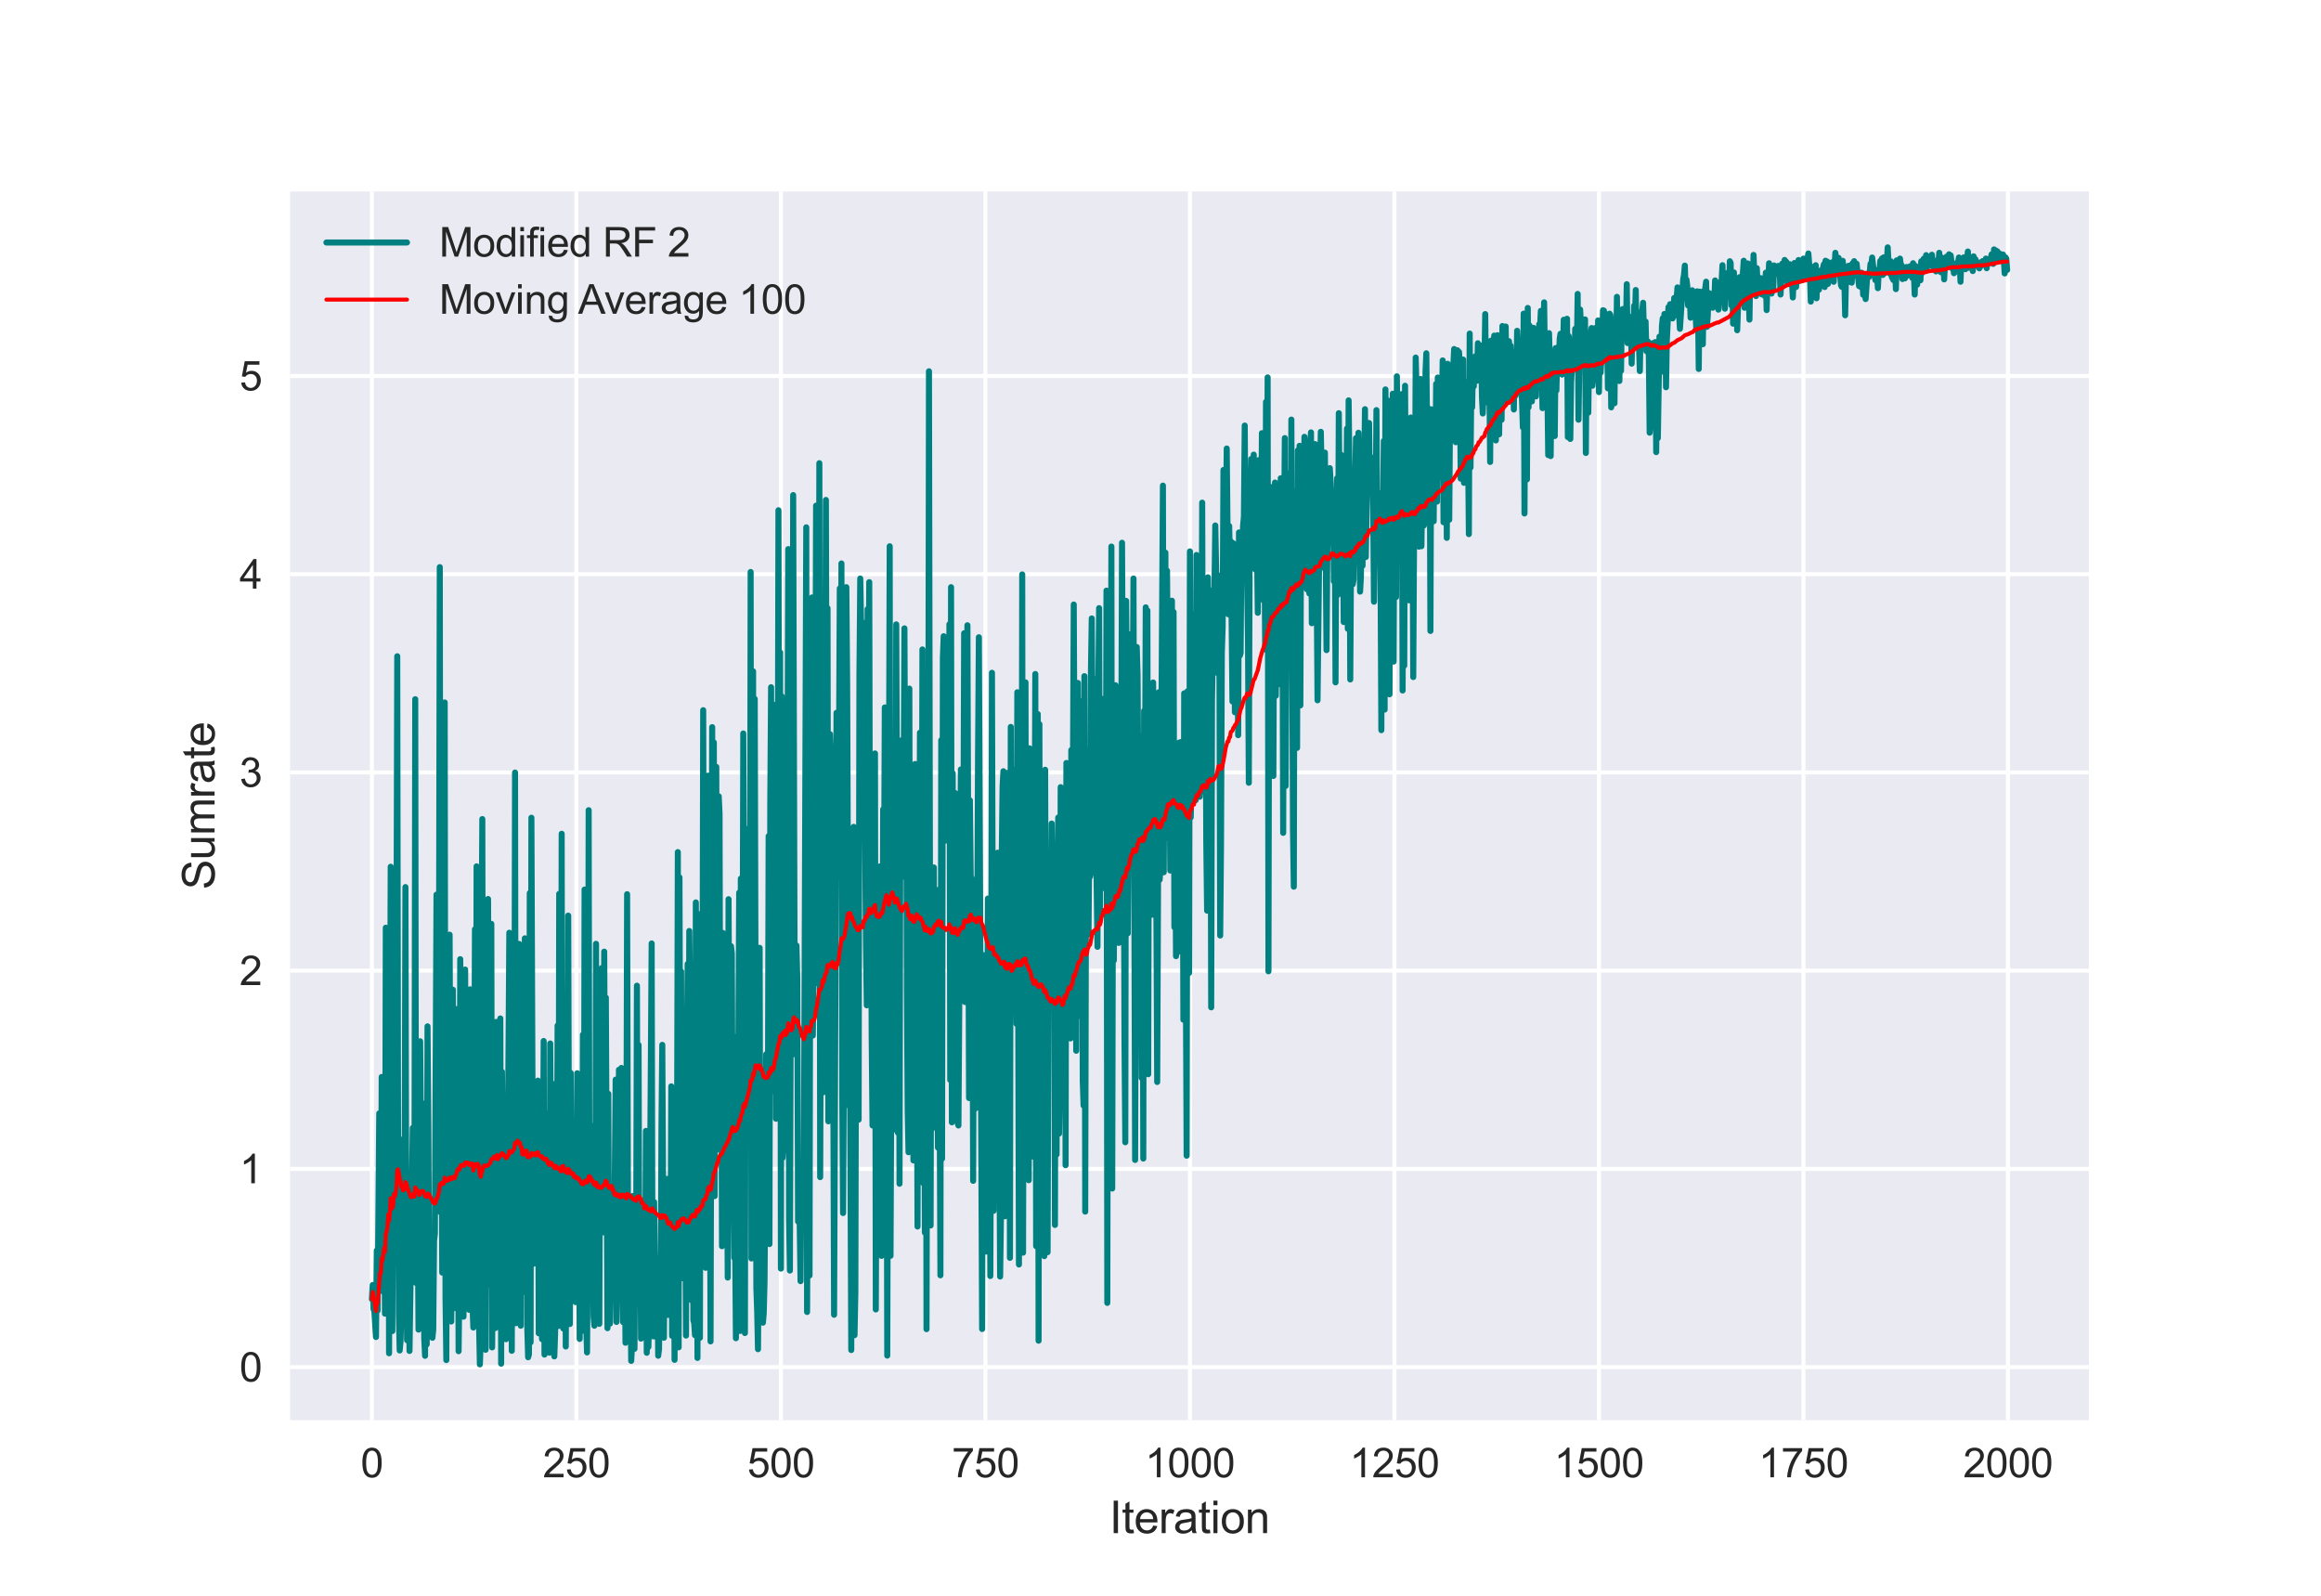 <?xml version="1.0" encoding="utf-8" standalone="no"?>
<!DOCTYPE svg PUBLIC "-//W3C//DTD SVG 1.1//EN"
  "http://www.w3.org/Graphics/SVG/1.1/DTD/svg11.dtd">
<svg xmlns:xlink="http://www.w3.org/1999/xlink" width="576pt" height="396pt" viewBox="0 0 576 396" xmlns="http://www.w3.org/2000/svg" version="1.1">
 <defs>
  <style type="text/css">*{stroke-linejoin: round; stroke-linecap: butt}</style>
 </defs>
 <g id="figure_1">
  <g id="patch_1">
   <path d="M 0 396 
L 576 396 
L 576 0 
L 0 0 
z
" style="fill: #ffffff"/>
  </g>
  <g id="axes_1">
   <g id="patch_2">
    <path d="M 72 352.44 
L 518.4 352.44 
L 518.4 47.52 
L 72 47.52 
z
" style="fill: #eaeaf2"/>
   </g>
   <g id="matplotlib.axis_1">
    <g id="xtick_1">
     <g id="line2d_1">
      <path d="M 92.291 352.44 
L 92.291 47.52 
" clip-path="url(#p239351971b)" style="fill: none; stroke: #ffffff; stroke-linecap: round"/>
     </g>
     <g id="line2d_2"/>
     <g id="text_1">
      <!-- 0 -->
      <g style="fill: #262626" transform="translate(89.51 366.598) scale(0.1 -0.1)">
       <defs>
        <path id="ArialMT-30" d="M 266 2259 
Q 266 3072 433 3567 
Q 600 4063 929 4331 
Q 1259 4600 1759 4600 
Q 2128 4600 2406 4451 
Q 2684 4303 2865 4023 
Q 3047 3744 3150 3342 
Q 3253 2941 3253 2259 
Q 3253 1453 3087 958 
Q 2922 463 2592 192 
Q 2263 -78 1759 -78 
Q 1097 -78 719 397 
Q 266 969 266 2259 
z
M 844 2259 
Q 844 1131 1108 757 
Q 1372 384 1759 384 
Q 2147 384 2411 759 
Q 2675 1134 2675 2259 
Q 2675 3391 2411 3762 
Q 2147 4134 1753 4134 
Q 1366 4134 1134 3806 
Q 844 3388 844 2259 
z
" transform="scale(0.016)"/>
       </defs>
       <use xlink:href="#ArialMT-30"/>
      </g>
     </g>
    </g>
    <g id="xtick_2">
     <g id="line2d_3">
      <path d="M 143.044 352.44 
L 143.044 47.52 
" clip-path="url(#p239351971b)" style="fill: none; stroke: #ffffff; stroke-linecap: round"/>
     </g>
     <g id="line2d_4"/>
     <g id="text_2">
      <!-- 250 -->
      <g style="fill: #262626" transform="translate(134.702 366.598) scale(0.1 -0.1)">
       <defs>
        <path id="ArialMT-32" d="M 3222 541 
L 3222 0 
L 194 0 
Q 188 203 259 391 
Q 375 700 629 1000 
Q 884 1300 1366 1694 
Q 2113 2306 2375 2664 
Q 2638 3022 2638 3341 
Q 2638 3675 2398 3904 
Q 2159 4134 1775 4134 
Q 1369 4134 1125 3890 
Q 881 3647 878 3216 
L 300 3275 
Q 359 3922 746 4261 
Q 1134 4600 1788 4600 
Q 2447 4600 2831 4234 
Q 3216 3869 3216 3328 
Q 3216 3053 3103 2787 
Q 2991 2522 2730 2228 
Q 2469 1934 1863 1422 
Q 1356 997 1212 845 
Q 1069 694 975 541 
L 3222 541 
z
" transform="scale(0.016)"/>
        <path id="ArialMT-35" d="M 266 1200 
L 856 1250 
Q 922 819 1161 601 
Q 1400 384 1738 384 
Q 2144 384 2425 690 
Q 2706 997 2706 1503 
Q 2706 1984 2436 2262 
Q 2166 2541 1728 2541 
Q 1456 2541 1237 2417 
Q 1019 2294 894 2097 
L 366 2166 
L 809 4519 
L 3088 4519 
L 3088 3981 
L 1259 3981 
L 1013 2750 
Q 1425 3038 1878 3038 
Q 2478 3038 2890 2622 
Q 3303 2206 3303 1553 
Q 3303 931 2941 478 
Q 2500 -78 1738 -78 
Q 1113 -78 717 272 
Q 322 622 266 1200 
z
" transform="scale(0.016)"/>
       </defs>
       <use xlink:href="#ArialMT-32"/>
       <use xlink:href="#ArialMT-35" x="55.615"/>
       <use xlink:href="#ArialMT-30" x="111.23"/>
      </g>
     </g>
    </g>
    <g id="xtick_3">
     <g id="line2d_5">
      <path d="M 193.796 352.44 
L 193.796 47.52 
" clip-path="url(#p239351971b)" style="fill: none; stroke: #ffffff; stroke-linecap: round"/>
     </g>
     <g id="line2d_6"/>
     <g id="text_3">
      <!-- 500 -->
      <g style="fill: #262626" transform="translate(185.455 366.598) scale(0.1 -0.1)">
       <use xlink:href="#ArialMT-35"/>
       <use xlink:href="#ArialMT-30" x="55.615"/>
       <use xlink:href="#ArialMT-30" x="111.23"/>
      </g>
     </g>
    </g>
    <g id="xtick_4">
     <g id="line2d_7">
      <path d="M 244.549 352.44 
L 244.549 47.52 
" clip-path="url(#p239351971b)" style="fill: none; stroke: #ffffff; stroke-linecap: round"/>
     </g>
     <g id="line2d_8"/>
     <g id="text_4">
      <!-- 750 -->
      <g style="fill: #262626" transform="translate(236.207 366.598) scale(0.1 -0.1)">
       <defs>
        <path id="ArialMT-37" d="M 303 3981 
L 303 4522 
L 3269 4522 
L 3269 4084 
Q 2831 3619 2401 2847 
Q 1972 2075 1738 1259 
Q 1569 684 1522 0 
L 944 0 
Q 953 541 1156 1306 
Q 1359 2072 1739 2783 
Q 2119 3494 2547 3981 
L 303 3981 
z
" transform="scale(0.016)"/>
       </defs>
       <use xlink:href="#ArialMT-37"/>
       <use xlink:href="#ArialMT-35" x="55.615"/>
       <use xlink:href="#ArialMT-30" x="111.23"/>
      </g>
     </g>
    </g>
    <g id="xtick_5">
     <g id="line2d_9">
      <path d="M 295.302 352.44 
L 295.302 47.52 
" clip-path="url(#p239351971b)" style="fill: none; stroke: #ffffff; stroke-linecap: round"/>
     </g>
     <g id="line2d_10"/>
     <g id="text_5">
      <!-- 1000 -->
      <g style="fill: #262626" transform="translate(284.18 366.598) scale(0.1 -0.1)">
       <defs>
        <path id="ArialMT-31" d="M 2384 0 
L 1822 0 
L 1822 3584 
Q 1619 3391 1289 3197 
Q 959 3003 697 2906 
L 697 3450 
Q 1169 3672 1522 3987 
Q 1875 4303 2022 4600 
L 2384 4600 
L 2384 0 
z
" transform="scale(0.016)"/>
       </defs>
       <use xlink:href="#ArialMT-31"/>
       <use xlink:href="#ArialMT-30" x="55.615"/>
       <use xlink:href="#ArialMT-30" x="111.23"/>
       <use xlink:href="#ArialMT-30" x="166.846"/>
      </g>
     </g>
    </g>
    <g id="xtick_6">
     <g id="line2d_11">
      <path d="M 346.054 352.44 
L 346.054 47.52 
" clip-path="url(#p239351971b)" style="fill: none; stroke: #ffffff; stroke-linecap: round"/>
     </g>
     <g id="line2d_12"/>
     <g id="text_6">
      <!-- 1250 -->
      <g style="fill: #262626" transform="translate(334.932 366.598) scale(0.1 -0.1)">
       <use xlink:href="#ArialMT-31"/>
       <use xlink:href="#ArialMT-32" x="55.615"/>
       <use xlink:href="#ArialMT-35" x="111.23"/>
       <use xlink:href="#ArialMT-30" x="166.846"/>
      </g>
     </g>
    </g>
    <g id="xtick_7">
     <g id="line2d_13">
      <path d="M 396.807 352.44 
L 396.807 47.52 
" clip-path="url(#p239351971b)" style="fill: none; stroke: #ffffff; stroke-linecap: round"/>
     </g>
     <g id="line2d_14"/>
     <g id="text_7">
      <!-- 1500 -->
      <g style="fill: #262626" transform="translate(385.685 366.598) scale(0.1 -0.1)">
       <use xlink:href="#ArialMT-31"/>
       <use xlink:href="#ArialMT-35" x="55.615"/>
       <use xlink:href="#ArialMT-30" x="111.23"/>
       <use xlink:href="#ArialMT-30" x="166.846"/>
      </g>
     </g>
    </g>
    <g id="xtick_8">
     <g id="line2d_15">
      <path d="M 447.559 352.44 
L 447.559 47.52 
" clip-path="url(#p239351971b)" style="fill: none; stroke: #ffffff; stroke-linecap: round"/>
     </g>
     <g id="line2d_16"/>
     <g id="text_8">
      <!-- 1750 -->
      <g style="fill: #262626" transform="translate(436.438 366.598) scale(0.1 -0.1)">
       <use xlink:href="#ArialMT-31"/>
       <use xlink:href="#ArialMT-37" x="55.615"/>
       <use xlink:href="#ArialMT-35" x="111.23"/>
       <use xlink:href="#ArialMT-30" x="166.846"/>
      </g>
     </g>
    </g>
    <g id="xtick_9">
     <g id="line2d_17">
      <path d="M 498.312 352.44 
L 498.312 47.52 
" clip-path="url(#p239351971b)" style="fill: none; stroke: #ffffff; stroke-linecap: round"/>
     </g>
     <g id="line2d_18"/>
     <g id="text_9">
      <!-- 2000 -->
      <g style="fill: #262626" transform="translate(487.19 366.598) scale(0.1 -0.1)">
       <use xlink:href="#ArialMT-32"/>
       <use xlink:href="#ArialMT-30" x="55.615"/>
       <use xlink:href="#ArialMT-30" x="111.23"/>
       <use xlink:href="#ArialMT-30" x="166.846"/>
      </g>
     </g>
    </g>
    <g id="text_10">
     <!-- Iteration -->
     <g style="fill: #262626" transform="translate(275.329 380.459) scale(0.11 -0.11)">
      <defs>
       <path id="ArialMT-49" d="M 597 0 
L 597 4581 
L 1203 4581 
L 1203 0 
L 597 0 
z
" transform="scale(0.016)"/>
       <path id="ArialMT-74" d="M 1650 503 
L 1731 6 
Q 1494 -44 1306 -44 
Q 1000 -44 831 53 
Q 663 150 594 308 
Q 525 466 525 972 
L 525 2881 
L 113 2881 
L 113 3319 
L 525 3319 
L 525 4141 
L 1084 4478 
L 1084 3319 
L 1650 3319 
L 1650 2881 
L 1084 2881 
L 1084 941 
Q 1084 700 1114 631 
Q 1144 563 1211 522 
Q 1278 481 1403 481 
Q 1497 481 1650 503 
z
" transform="scale(0.016)"/>
       <path id="ArialMT-65" d="M 2694 1069 
L 3275 997 
Q 3138 488 2766 206 
Q 2394 -75 1816 -75 
Q 1088 -75 661 373 
Q 234 822 234 1631 
Q 234 2469 665 2931 
Q 1097 3394 1784 3394 
Q 2450 3394 2872 2941 
Q 3294 2488 3294 1666 
Q 3294 1616 3291 1516 
L 816 1516 
Q 847 969 1125 678 
Q 1403 388 1819 388 
Q 2128 388 2347 550 
Q 2566 713 2694 1069 
z
M 847 1978 
L 2700 1978 
Q 2663 2397 2488 2606 
Q 2219 2931 1791 2931 
Q 1403 2931 1139 2672 
Q 875 2413 847 1978 
z
" transform="scale(0.016)"/>
       <path id="ArialMT-72" d="M 416 0 
L 416 3319 
L 922 3319 
L 922 2816 
Q 1116 3169 1280 3281 
Q 1444 3394 1641 3394 
Q 1925 3394 2219 3213 
L 2025 2691 
Q 1819 2813 1613 2813 
Q 1428 2813 1281 2702 
Q 1134 2591 1072 2394 
Q 978 2094 978 1738 
L 978 0 
L 416 0 
z
" transform="scale(0.016)"/>
       <path id="ArialMT-61" d="M 2588 409 
Q 2275 144 1986 34 
Q 1697 -75 1366 -75 
Q 819 -75 525 192 
Q 231 459 231 875 
Q 231 1119 342 1320 
Q 453 1522 633 1644 
Q 813 1766 1038 1828 
Q 1203 1872 1538 1913 
Q 2219 1994 2541 2106 
Q 2544 2222 2544 2253 
Q 2544 2597 2384 2738 
Q 2169 2928 1744 2928 
Q 1347 2928 1158 2789 
Q 969 2650 878 2297 
L 328 2372 
Q 403 2725 575 2942 
Q 747 3159 1072 3276 
Q 1397 3394 1825 3394 
Q 2250 3394 2515 3294 
Q 2781 3194 2906 3042 
Q 3031 2891 3081 2659 
Q 3109 2516 3109 2141 
L 3109 1391 
Q 3109 606 3145 398 
Q 3181 191 3288 0 
L 2700 0 
Q 2613 175 2588 409 
z
M 2541 1666 
Q 2234 1541 1622 1453 
Q 1275 1403 1131 1340 
Q 988 1278 909 1158 
Q 831 1038 831 891 
Q 831 666 1001 516 
Q 1172 366 1500 366 
Q 1825 366 2078 508 
Q 2331 650 2450 897 
Q 2541 1088 2541 1459 
L 2541 1666 
z
" transform="scale(0.016)"/>
       <path id="ArialMT-69" d="M 425 3934 
L 425 4581 
L 988 4581 
L 988 3934 
L 425 3934 
z
M 425 0 
L 425 3319 
L 988 3319 
L 988 0 
L 425 0 
z
" transform="scale(0.016)"/>
       <path id="ArialMT-6f" d="M 213 1659 
Q 213 2581 725 3025 
Q 1153 3394 1769 3394 
Q 2453 3394 2887 2945 
Q 3322 2497 3322 1706 
Q 3322 1066 3130 698 
Q 2938 331 2570 128 
Q 2203 -75 1769 -75 
Q 1072 -75 642 372 
Q 213 819 213 1659 
z
M 791 1659 
Q 791 1022 1069 705 
Q 1347 388 1769 388 
Q 2188 388 2466 706 
Q 2744 1025 2744 1678 
Q 2744 2294 2464 2611 
Q 2184 2928 1769 2928 
Q 1347 2928 1069 2612 
Q 791 2297 791 1659 
z
" transform="scale(0.016)"/>
       <path id="ArialMT-6e" d="M 422 0 
L 422 3319 
L 928 3319 
L 928 2847 
Q 1294 3394 1984 3394 
Q 2284 3394 2536 3286 
Q 2788 3178 2913 3003 
Q 3038 2828 3088 2588 
Q 3119 2431 3119 2041 
L 3119 0 
L 2556 0 
L 2556 2019 
Q 2556 2363 2490 2533 
Q 2425 2703 2258 2804 
Q 2091 2906 1866 2906 
Q 1506 2906 1245 2678 
Q 984 2450 984 1813 
L 984 0 
L 422 0 
z
" transform="scale(0.016)"/>
      </defs>
      <use xlink:href="#ArialMT-49"/>
      <use xlink:href="#ArialMT-74" x="27.783"/>
      <use xlink:href="#ArialMT-65" x="55.566"/>
      <use xlink:href="#ArialMT-72" x="111.182"/>
      <use xlink:href="#ArialMT-61" x="144.482"/>
      <use xlink:href="#ArialMT-74" x="200.098"/>
      <use xlink:href="#ArialMT-69" x="227.881"/>
      <use xlink:href="#ArialMT-6f" x="250.098"/>
      <use xlink:href="#ArialMT-6e" x="305.713"/>
     </g>
    </g>
   </g>
   <g id="matplotlib.axis_2">
    <g id="ytick_1">
     <g id="line2d_19">
      <path d="M 72 339.251 
L 518.4 339.251 
" clip-path="url(#p239351971b)" style="fill: none; stroke: #ffffff; stroke-linecap: round"/>
     </g>
     <g id="line2d_20"/>
     <g id="text_11">
      <!-- 0 -->
      <g style="fill: #262626" transform="translate(59.439 342.83) scale(0.1 -0.1)">
       <use xlink:href="#ArialMT-30"/>
      </g>
     </g>
    </g>
    <g id="ytick_2">
     <g id="line2d_21">
      <path d="M 72 290.061 
L 518.4 290.061 
" clip-path="url(#p239351971b)" style="fill: none; stroke: #ffffff; stroke-linecap: round"/>
     </g>
     <g id="line2d_22"/>
     <g id="text_12">
      <!-- 1 -->
      <g style="fill: #262626" transform="translate(59.439 293.64) scale(0.1 -0.1)">
       <use xlink:href="#ArialMT-31"/>
      </g>
     </g>
    </g>
    <g id="ytick_3">
     <g id="line2d_23">
      <path d="M 72 240.87 
L 518.4 240.87 
" clip-path="url(#p239351971b)" style="fill: none; stroke: #ffffff; stroke-linecap: round"/>
     </g>
     <g id="line2d_24"/>
     <g id="text_13">
      <!-- 2 -->
      <g style="fill: #262626" transform="translate(59.439 244.449) scale(0.1 -0.1)">
       <use xlink:href="#ArialMT-32"/>
      </g>
     </g>
    </g>
    <g id="ytick_4">
     <g id="line2d_25">
      <path d="M 72 191.68 
L 518.4 191.68 
" clip-path="url(#p239351971b)" style="fill: none; stroke: #ffffff; stroke-linecap: round"/>
     </g>
     <g id="line2d_26"/>
     <g id="text_14">
      <!-- 3 -->
      <g style="fill: #262626" transform="translate(59.439 195.259) scale(0.1 -0.1)">
       <defs>
        <path id="ArialMT-33" d="M 269 1209 
L 831 1284 
Q 928 806 1161 595 
Q 1394 384 1728 384 
Q 2125 384 2398 659 
Q 2672 934 2672 1341 
Q 2672 1728 2419 1979 
Q 2166 2231 1775 2231 
Q 1616 2231 1378 2169 
L 1441 2663 
Q 1497 2656 1531 2656 
Q 1891 2656 2178 2843 
Q 2466 3031 2466 3422 
Q 2466 3731 2256 3934 
Q 2047 4138 1716 4138 
Q 1388 4138 1169 3931 
Q 950 3725 888 3313 
L 325 3413 
Q 428 3978 793 4289 
Q 1159 4600 1703 4600 
Q 2078 4600 2393 4439 
Q 2709 4278 2876 4000 
Q 3044 3722 3044 3409 
Q 3044 3113 2884 2869 
Q 2725 2625 2413 2481 
Q 2819 2388 3044 2092 
Q 3269 1797 3269 1353 
Q 3269 753 2831 336 
Q 2394 -81 1725 -81 
Q 1122 -81 723 278 
Q 325 638 269 1209 
z
" transform="scale(0.016)"/>
       </defs>
       <use xlink:href="#ArialMT-33"/>
      </g>
     </g>
    </g>
    <g id="ytick_5">
     <g id="line2d_27">
      <path d="M 72 142.489 
L 518.4 142.489 
" clip-path="url(#p239351971b)" style="fill: none; stroke: #ffffff; stroke-linecap: round"/>
     </g>
     <g id="line2d_28"/>
     <g id="text_15">
      <!-- 4 -->
      <g style="fill: #262626" transform="translate(59.439 146.068) scale(0.1 -0.1)">
       <defs>
        <path id="ArialMT-34" d="M 2069 0 
L 2069 1097 
L 81 1097 
L 81 1613 
L 2172 4581 
L 2631 4581 
L 2631 1613 
L 3250 1613 
L 3250 1097 
L 2631 1097 
L 2631 0 
L 2069 0 
z
M 2069 1613 
L 2069 3678 
L 634 1613 
L 2069 1613 
z
" transform="scale(0.016)"/>
       </defs>
       <use xlink:href="#ArialMT-34"/>
      </g>
     </g>
    </g>
    <g id="ytick_6">
     <g id="line2d_29">
      <path d="M 72 93.299 
L 518.4 93.299 
" clip-path="url(#p239351971b)" style="fill: none; stroke: #ffffff; stroke-linecap: round"/>
     </g>
     <g id="line2d_30"/>
     <g id="text_16">
      <!-- 5 -->
      <g style="fill: #262626" transform="translate(59.439 96.878) scale(0.1 -0.1)">
       <use xlink:href="#ArialMT-35"/>
      </g>
     </g>
    </g>
    <g id="text_17">
     <!-- Sumrate -->
     <g style="fill: #262626" transform="translate(53.253 220.765) rotate(-90) scale(0.11 -0.11)">
      <defs>
       <path id="ArialMT-53" d="M 288 1472 
L 859 1522 
Q 900 1178 1048 958 
Q 1197 738 1509 602 
Q 1822 466 2213 466 
Q 2559 466 2825 569 
Q 3091 672 3220 851 
Q 3350 1031 3350 1244 
Q 3350 1459 3225 1620 
Q 3100 1781 2813 1891 
Q 2628 1963 1997 2114 
Q 1366 2266 1113 2400 
Q 784 2572 623 2826 
Q 463 3081 463 3397 
Q 463 3744 659 4045 
Q 856 4347 1234 4503 
Q 1613 4659 2075 4659 
Q 2584 4659 2973 4495 
Q 3363 4331 3572 4012 
Q 3781 3694 3797 3291 
L 3216 3247 
Q 3169 3681 2898 3903 
Q 2628 4125 2100 4125 
Q 1550 4125 1298 3923 
Q 1047 3722 1047 3438 
Q 1047 3191 1225 3031 
Q 1400 2872 2139 2705 
Q 2878 2538 3153 2413 
Q 3553 2228 3743 1945 
Q 3934 1663 3934 1294 
Q 3934 928 3725 604 
Q 3516 281 3123 101 
Q 2731 -78 2241 -78 
Q 1619 -78 1198 103 
Q 778 284 539 648 
Q 300 1013 288 1472 
z
" transform="scale(0.016)"/>
       <path id="ArialMT-75" d="M 2597 0 
L 2597 488 
Q 2209 -75 1544 -75 
Q 1250 -75 995 37 
Q 741 150 617 320 
Q 494 491 444 738 
Q 409 903 409 1263 
L 409 3319 
L 972 3319 
L 972 1478 
Q 972 1038 1006 884 
Q 1059 663 1231 536 
Q 1403 409 1656 409 
Q 1909 409 2131 539 
Q 2353 669 2445 892 
Q 2538 1116 2538 1541 
L 2538 3319 
L 3100 3319 
L 3100 0 
L 2597 0 
z
" transform="scale(0.016)"/>
       <path id="ArialMT-6d" d="M 422 0 
L 422 3319 
L 925 3319 
L 925 2853 
Q 1081 3097 1340 3245 
Q 1600 3394 1931 3394 
Q 2300 3394 2536 3241 
Q 2772 3088 2869 2813 
Q 3263 3394 3894 3394 
Q 4388 3394 4653 3120 
Q 4919 2847 4919 2278 
L 4919 0 
L 4359 0 
L 4359 2091 
Q 4359 2428 4304 2576 
Q 4250 2725 4106 2815 
Q 3963 2906 3769 2906 
Q 3419 2906 3187 2673 
Q 2956 2441 2956 1928 
L 2956 0 
L 2394 0 
L 2394 2156 
Q 2394 2531 2256 2718 
Q 2119 2906 1806 2906 
Q 1569 2906 1367 2781 
Q 1166 2656 1075 2415 
Q 984 2175 984 1722 
L 984 0 
L 422 0 
z
" transform="scale(0.016)"/>
      </defs>
      <use xlink:href="#ArialMT-53"/>
      <use xlink:href="#ArialMT-75" x="66.699"/>
      <use xlink:href="#ArialMT-6d" x="122.314"/>
      <use xlink:href="#ArialMT-72" x="205.615"/>
      <use xlink:href="#ArialMT-61" x="238.916"/>
      <use xlink:href="#ArialMT-74" x="294.531"/>
      <use xlink:href="#ArialMT-65" x="322.314"/>
     </g>
    </g>
   </g>
   <g id="line2d_31">
    <path d="M 92.291 322.394 
L 92.494 318.879 
L 92.697 324.896 
L 92.9 325.299 
L 93.306 331.789 
L 93.509 310.334 
L 93.712 325.209 
L 94.118 276.288 
L 94.321 313.334 
L 94.524 316.805 
L 94.727 267.252 
L 94.93 320.414 
L 95.133 282.198 
L 95.336 293.695 
L 95.539 325.995 
L 95.742 230.218 
L 95.945 296.648 
L 96.148 283.688 
L 96.351 237.608 
L 96.554 335.827 
L 96.96 215.089 
L 97.163 329.281 
L 97.366 330.315 
L 97.772 222.736 
L 97.975 311.907 
L 98.381 240.93 
L 98.584 162.851 
L 98.787 283.664 
L 98.99 326.23 
L 99.193 335.13 
L 99.396 332.868 
L 99.599 325.583 
L 99.802 304.965 
L 100.005 320.929 
L 100.208 282.528 
L 100.411 296.843 
L 100.614 220.134 
L 100.817 305.15 
L 101.02 332.576 
L 101.426 314.495 
L 101.629 335.246 
L 102.441 279.903 
L 102.644 316.941 
L 102.847 304.904 
L 103.05 173.511 
L 103.253 318.379 
L 103.66 299.299 
L 103.863 329.946 
L 104.066 325.99 
L 104.269 258.399 
L 104.472 281.532 
L 104.675 291.873 
L 104.878 290.397 
L 105.081 304.277 
L 105.284 332.143 
L 105.487 336.456 
L 105.69 273.698 
L 105.893 333.621 
L 106.096 254.698 
L 106.299 279.388 
L 106.502 319.086 
L 106.705 309.884 
L 106.908 330.567 
L 107.111 328.789 
L 107.314 331.978 
L 107.517 329.955 
L 107.72 307.833 
L 107.923 306.157 
L 108.329 222.014 
L 108.532 286.82 
L 108.735 222.179 
L 108.938 246.529 
L 109.141 140.736 
L 109.344 300.851 
L 109.547 258.923 
L 109.75 315.8 
L 110.156 269.275 
L 110.359 174.32 
L 110.562 321.92 
L 110.765 337.513 
L 110.968 275.231 
L 111.171 304.726 
L 111.374 282.388 
L 111.577 231.95 
L 111.983 327.938 
L 112.389 245.598 
L 112.592 324.255 
L 112.795 324.626 
L 113.201 250.401 
L 113.607 274.735 
L 113.81 335.311 
L 114.013 318.896 
L 114.216 238.024 
L 114.622 299.528 
L 114.825 293.378 
L 115.028 326.746 
L 115.434 240.603 
L 115.637 306.435 
L 115.84 271.413 
L 116.043 323.449 
L 116.246 267.542 
L 116.449 325.045 
L 116.652 245.503 
L 116.855 256.569 
L 117.058 309.09 
L 117.261 323.531 
L 117.464 329.435 
L 117.87 230.593 
L 118.073 324.77 
L 118.276 214.989 
L 118.885 328.335 
L 119.088 338.58 
L 119.291 332.71 
L 119.494 237.584 
L 119.697 203.259 
L 119.9 319.165 
L 120.103 275.977 
L 120.509 334.959 
L 120.712 283.996 
L 120.915 273.73 
L 121.118 223.092 
L 121.524 318.893 
L 121.727 289.527 
L 121.93 229.256 
L 122.133 334.364 
L 122.336 308.982 
L 122.539 261.992 
L 122.742 268.664 
L 122.946 329.563 
L 123.149 253.593 
L 123.352 284.026 
L 123.555 279.404 
L 123.758 265.015 
L 123.961 302.495 
L 124.164 252.736 
L 124.367 338.404 
L 124.57 265.973 
L 124.773 287.431 
L 124.976 287.009 
L 125.179 326.44 
L 125.382 322.981 
L 125.585 332.331 
L 125.788 320.75 
L 126.397 231.462 
L 126.6 299.562 
L 126.803 252.556 
L 127.006 335.212 
L 127.209 277.326 
L 127.412 303.896 
L 127.615 291.634 
L 127.818 191.718 
L 128.021 328.354 
L 128.224 318.952 
L 128.427 239.443 
L 128.63 308.358 
L 128.833 234.239 
L 129.239 328.985 
L 129.442 253.391 
L 129.645 320.735 
L 129.848 306.715 
L 130.051 251.361 
L 130.254 232.849 
L 130.457 290.79 
L 130.66 259.283 
L 130.863 329.68 
L 131.066 336.808 
L 131.269 336.074 
L 131.472 221.619 
L 131.675 333.109 
L 131.878 202.925 
L 132.284 305.345 
L 132.487 313.581 
L 132.69 272.223 
L 132.893 296.058 
L 133.096 306.265 
L 133.299 270.079 
L 133.502 268.167 
L 133.705 330.866 
L 133.908 286.682 
L 134.111 278.863 
L 134.314 325.066 
L 134.517 332.318 
L 134.923 258.339 
L 135.126 336.153 
L 135.329 276.246 
L 135.532 319.767 
L 135.735 298.54 
L 135.938 327.559 
L 136.141 289.297 
L 136.344 335.681 
L 136.547 258.95 
L 136.953 321.686 
L 137.156 290.649 
L 137.359 304.791 
L 137.562 336.597 
L 137.765 330.686 
L 137.968 268.825 
L 138.171 311.243 
L 138.374 254.509 
L 138.577 329.06 
L 138.78 221.817 
L 138.983 301.015 
L 139.186 317.585 
L 139.389 206.903 
L 139.592 326.984 
L 139.795 329.691 
L 139.998 314.236 
L 140.201 266.15 
L 140.404 334.14 
L 140.607 302.02 
L 140.81 304.114 
L 141.013 227.215 
L 141.216 299.724 
L 141.419 328.568 
L 141.622 266.269 
L 141.825 298.337 
L 142.029 300.574 
L 142.232 289.566 
L 142.435 320.67 
L 142.638 309.691 
L 142.841 323.131 
L 143.044 312.538 
L 143.247 266.332 
L 143.45 313.911 
L 143.653 281.331 
L 143.856 332.268 
L 144.059 283.276 
L 144.262 330.362 
L 144.465 318.103 
L 144.668 256.774 
L 144.871 324.9 
L 145.074 220.742 
L 145.277 247.745 
L 145.48 328.563 
L 145.683 335.615 
L 145.886 307.981 
L 146.089 201.05 
L 146.292 309.674 
L 146.495 317.508 
L 146.698 279.337 
L 146.901 298.153 
L 147.104 302.273 
L 147.307 326.633 
L 147.51 328.989 
L 147.713 317.162 
L 147.916 234.208 
L 148.119 317.11 
L 148.322 282.27 
L 148.728 328.525 
L 148.931 275.132 
L 149.134 297.719 
L 149.337 240.232 
L 149.54 255.676 
L 149.743 305.805 
L 149.946 236.158 
L 150.149 277.286 
L 150.352 247.56 
L 150.758 329.599 
L 150.961 271.43 
L 151.164 327.565 
L 151.367 328.467 
L 151.773 307.387 
L 151.976 319.297 
L 152.179 321.339 
L 152.382 312.994 
L 152.788 267.916 
L 152.991 328.047 
L 153.397 308.367 
L 153.6 265.481 
L 154.006 314.749 
L 154.209 265.018 
L 154.412 280.763 
L 154.615 328.07 
L 154.818 323.976 
L 155.021 300.921 
L 155.224 333.215 
L 155.427 298.197 
L 155.63 221.896 
L 155.833 300.56 
L 156.239 332.833 
L 156.442 316.168 
L 156.645 337.708 
L 156.848 333.864 
L 157.051 296.798 
L 157.254 299.386 
L 157.457 334.728 
L 157.66 300.088 
L 157.863 314.513 
L 158.066 244.604 
L 158.269 321.276 
L 158.472 259.321 
L 158.675 323.338 
L 158.878 302.46 
L 159.081 332.187 
L 159.284 331.245 
L 159.487 300.07 
L 159.69 326.939 
L 160.096 320.164 
L 160.299 280.643 
L 160.502 335.705 
L 160.705 328.331 
L 160.908 334.264 
L 161.112 325.115 
L 161.721 234.123 
L 161.924 319.669 
L 162.127 331.632 
L 162.33 298.3 
L 162.736 330.027 
L 162.939 331.818 
L 163.142 312.096 
L 163.345 336.435 
L 163.548 334.789 
L 163.751 320.107 
L 163.954 328.972 
L 164.157 279.483 
L 164.36 259.291 
L 164.766 331.969 
L 164.969 299.919 
L 165.172 314.583 
L 165.375 320.058 
L 165.578 292.55 
L 165.781 326.304 
L 165.984 308.672 
L 166.187 324.999 
L 166.39 317.005 
L 166.593 269.582 
L 166.796 331.511 
L 166.999 330.311 
L 167.202 294.574 
L 167.405 337.456 
L 167.608 281.145 
L 167.811 320.692 
L 168.014 288.212 
L 168.217 211.457 
L 168.42 334.347 
L 168.623 217.718 
L 168.826 280.429 
L 169.029 241.049 
L 169.232 317.211 
L 169.435 259.992 
L 169.638 289.86 
L 169.841 256.801 
L 170.247 331.434 
L 170.45 262.86 
L 170.653 239.221 
L 170.856 284.915 
L 171.059 231.024 
L 171.465 265.247 
L 171.668 322.701 
L 171.871 279.069 
L 172.074 327.61 
L 172.277 328.327 
L 172.48 331.339 
L 172.683 223.942 
L 172.886 246.516 
L 173.089 336.979 
L 173.292 257.794 
L 173.495 262.269 
L 173.698 331.983 
L 173.901 226.781 
L 174.104 278.184 
L 174.307 267.564 
L 174.51 176.239 
L 174.713 247.623 
L 175.119 314.617 
L 175.322 228.71 
L 175.525 267.117 
L 175.728 192.482 
L 175.931 262.721 
L 176.134 266.247 
L 176.337 332.875 
L 176.743 180.443 
L 176.946 254.355 
L 177.149 184.236 
L 177.352 296.817 
L 177.758 190.31 
L 177.961 276.486 
L 178.164 285.208 
L 178.367 197.609 
L 178.57 201.921 
L 178.773 285.144 
L 178.976 242.385 
L 179.179 309.254 
L 179.382 231.509 
L 179.585 297.822 
L 179.788 293.745 
L 179.991 262.418 
L 180.194 275.905 
L 180.398 279.734 
L 180.601 317.034 
L 180.804 223.141 
L 181.007 265.178 
L 181.21 264.606 
L 181.413 234.804 
L 181.616 236.584 
L 181.819 286.284 
L 182.022 292.469 
L 182.225 312.13 
L 182.428 306.755 
L 182.631 332.088 
L 182.834 257.24 
L 183.037 280.337 
L 183.24 260.968 
L 183.443 221.514 
L 183.646 330.28 
L 183.849 218.036 
L 184.052 289.827 
L 184.255 258.629 
L 184.458 182.016 
L 184.661 223.508 
L 184.864 330.802 
L 185.067 223.956 
L 185.27 216.889 
L 185.473 238.67 
L 185.676 205.675 
L 185.879 225.728 
L 186.082 282.64 
L 186.285 141.941 
L 186.488 312.295 
L 186.691 293.611 
L 186.894 166.59 
L 187.097 312.089 
L 187.3 173.437 
L 187.706 319.656 
L 187.909 325.398 
L 188.112 334.809 
L 188.315 305.56 
L 188.518 235.208 
L 188.721 320.379 
L 188.924 301.468 
L 189.127 297.11 
L 189.33 328.231 
L 189.533 325.93 
L 189.736 317.883 
L 190.142 261.625 
L 190.548 285.026 
L 190.751 207.483 
L 190.954 308.73 
L 191.157 199.262 
L 191.36 170.539 
L 191.563 266.715 
L 191.766 270.726 
L 191.969 220.137 
L 192.172 202.609 
L 192.375 174.889 
L 192.578 277.625 
L 192.781 198.262 
L 192.984 221.261 
L 193.187 126.62 
L 193.39 228.287 
L 193.593 161.901 
L 193.796 314.818 
L 193.999 172.797 
L 194.202 287.337 
L 194.405 284.303 
L 194.811 195.007 
L 195.014 282.717 
L 195.217 214.911 
L 195.42 198.325 
L 195.623 136.26 
L 195.826 302.237 
L 196.029 315.295 
L 196.232 247.158 
L 196.435 261.953 
L 196.638 217.876 
L 196.841 122.862 
L 197.247 256.916 
L 197.45 249.902 
L 197.653 234.639 
L 197.856 242.55 
L 198.059 303.136 
L 198.262 297.377 
L 198.465 303.794 
L 198.668 317.924 
L 198.871 292.679 
L 199.074 288.746 
L 199.277 302.56 
L 199.481 295.977 
L 200.09 130.861 
L 200.293 325.578 
L 200.496 273.391 
L 200.699 309.134 
L 200.902 316.512 
L 201.105 206.448 
L 201.511 148.267 
L 201.714 256.975 
L 201.917 241.345 
L 202.12 199.838 
L 202.323 197.232 
L 202.526 125.487 
L 202.729 243.95 
L 202.932 138.401 
L 203.135 220.694 
L 203.338 114.945 
L 203.541 292.11 
L 203.947 176.553 
L 204.15 160.898 
L 204.353 271.046 
L 204.556 188.395 
L 204.759 186.106 
L 204.962 124.065 
L 205.165 201.592 
L 205.368 150.919 
L 205.571 278.26 
L 205.774 208.142 
L 205.977 182.186 
L 206.383 194.906 
L 206.586 264.33 
L 206.789 264.483 
L 206.992 326.263 
L 207.601 176.883 
L 207.804 217.334 
L 208.007 185.737 
L 208.21 187.656 
L 208.413 146.023 
L 208.616 206.857 
L 208.819 139.824 
L 209.022 272.054 
L 209.225 301.024 
L 209.834 189.709 
L 210.037 145.708 
L 210.24 170.152 
L 210.646 274.358 
L 210.849 240.289 
L 211.255 335.023 
L 211.458 275.79 
L 211.661 283.292 
L 211.864 205.191 
L 212.067 331.338 
L 212.27 320.749 
L 212.473 236.763 
L 212.676 228.571 
L 212.879 225.009 
L 213.082 277.858 
L 213.285 167.604 
L 213.488 143.562 
L 213.691 154.572 
L 213.894 195.874 
L 214.097 201.338 
L 214.3 154.577 
L 214.909 234.46 
L 215.112 249.475 
L 215.315 151.15 
L 215.518 189.808 
L 215.721 144.462 
L 215.924 235.34 
L 216.127 210.321 
L 216.33 258.078 
L 216.533 279.3 
L 216.736 219.18 
L 216.939 196.91 
L 217.142 186.967 
L 217.345 324.948 
L 217.548 277.68 
L 217.751 275.152 
L 217.954 227.308 
L 218.157 266.818 
L 218.36 215.005 
L 218.564 234.168 
L 218.767 311.657 
L 218.97 277.071 
L 219.173 200.842 
L 219.376 223.379 
L 219.579 175.555 
L 219.782 224.427 
L 219.985 235.735 
L 220.188 336.402 
L 220.797 135.559 
L 221 311.642 
L 221.406 219.305 
L 221.609 260.327 
L 221.812 248.948 
L 222.015 280.289 
L 222.218 242.642 
L 222.421 154.943 
L 222.624 204.367 
L 222.827 281.075 
L 223.03 189.701 
L 223.233 293.746 
L 223.436 198.053 
L 223.639 183.743 
L 224.045 217.561 
L 224.248 200.393 
L 224.451 155.934 
L 224.654 203.159 
L 224.857 171.702 
L 225.06 245.79 
L 225.263 275.655 
L 225.466 285.931 
L 225.669 170.879 
L 225.872 264.82 
L 226.075 196.473 
L 226.278 199.421 
L 226.481 234.076 
L 226.684 287.966 
L 226.887 201.027 
L 227.09 189.589 
L 227.293 233.536 
L 227.496 239.444 
L 227.699 304.369 
L 227.902 240.245 
L 228.105 229.207 
L 228.308 181.827 
L 228.511 205.9 
L 228.714 257.462 
L 228.917 161.166 
L 229.12 293.583 
L 229.323 245.054 
L 229.526 305.872 
L 229.729 206.232 
L 229.932 329.838 
L 230.135 236.752 
L 230.338 228.507 
L 230.541 92.135 
L 230.947 304.112 
L 231.15 215.458 
L 231.353 280.018 
L 231.556 268.479 
L 231.759 215.265 
L 231.962 272.686 
L 232.165 229.164 
L 232.368 225.029 
L 232.571 267.138 
L 232.774 284.79 
L 232.977 220.789 
L 233.383 316.476 
L 233.586 183.681 
L 233.789 287.537 
L 233.992 163.327 
L 234.195 157.878 
L 234.398 193.126 
L 234.601 208.605 
L 234.804 208.318 
L 235.007 173.562 
L 235.21 202.491 
L 235.413 206.031 
L 235.616 154.91 
L 235.819 267.994 
L 236.022 145.712 
L 236.225 278.515 
L 236.428 191.879 
L 236.631 261.316 
L 237.037 196.796 
L 237.24 267.791 
L 237.443 223.579 
L 237.646 278.567 
L 237.85 279.3 
L 238.459 190.939 
L 238.662 247.161 
L 238.865 244.677 
L 239.068 215.213 
L 239.271 157.144 
L 239.474 248.658 
L 239.677 247.217 
L 240.083 155.16 
L 240.489 272.49 
L 240.692 198.603 
L 240.895 217.484 
L 241.098 217.905 
L 241.301 227.117 
L 241.504 293.034 
L 241.707 233.875 
L 241.91 274.791 
L 242.113 275.036 
L 242.316 274.84 
L 242.722 187.537 
L 242.925 158.142 
L 243.737 329.805 
L 243.94 236.993 
L 244.143 262.579 
L 244.346 303.217 
L 244.549 238.935 
L 244.752 310.586 
L 245.158 222.987 
L 245.361 281.453 
L 245.564 243.841 
L 245.767 316.65 
L 245.97 263.06 
L 246.173 166.951 
L 246.579 300.468 
L 246.985 248.123 
L 247.188 278.93 
L 247.594 211.607 
L 248.203 316.777 
L 248.406 301.26 
L 248.609 211.709 
L 248.812 195.066 
L 249.015 191.387 
L 249.218 226.96 
L 249.421 301.822 
L 249.624 276.743 
L 249.827 296.148 
L 250.03 191.8 
L 250.233 296.501 
L 250.436 230.936 
L 250.639 312.141 
L 250.842 180.391 
L 251.045 240.831 
L 251.248 190.888 
L 251.654 232.954 
L 251.857 218.206 
L 252.263 254.08 
L 252.466 171.792 
L 252.872 313.79 
L 253.075 208.316 
L 253.278 294.17 
L 253.481 259.243 
L 253.684 142.544 
L 253.887 310.855 
L 254.09 220.643 
L 254.293 213.064 
L 254.496 169.332 
L 254.699 279.706 
L 255.105 219.662 
L 255.308 292.877 
L 255.511 185.711 
L 255.714 266.923 
L 255.917 265.144 
L 256.12 271.915 
L 256.323 287.005 
L 256.526 232.511 
L 256.729 223.025 
L 256.933 167.262 
L 257.136 309.231 
L 257.339 291.485 
L 257.542 177.199 
L 257.745 332.704 
L 257.948 179.707 
L 258.151 299.809 
L 258.354 234.351 
L 258.557 270.48 
L 258.76 248.752 
L 258.963 259.286 
L 259.166 311.717 
L 259.369 191.025 
L 259.572 253.786 
L 259.775 251.742 
L 259.978 310.746 
L 260.181 247.953 
L 260.384 224.324 
L 260.587 220.724 
L 260.79 228.034 
L 260.993 204.368 
L 261.196 247.716 
L 261.399 215.988 
L 261.602 218.687 
L 261.805 303.979 
L 262.008 211.471 
L 262.211 286.482 
L 262.414 215.752 
L 262.617 202.881 
L 262.82 281.309 
L 263.023 268.15 
L 263.226 195.334 
L 263.429 217.784 
L 263.632 272.233 
L 263.835 264.79 
L 264.241 202.975 
L 264.444 289.154 
L 264.647 189.34 
L 264.85 210.372 
L 265.053 201.104 
L 265.256 247.511 
L 265.662 257.693 
L 265.865 186.121 
L 266.068 235.203 
L 266.474 150.018 
L 266.677 196.733 
L 266.88 180.97 
L 267.083 260.75 
L 267.286 175.53 
L 267.489 169.479 
L 267.895 252.085 
L 268.098 186.892 
L 268.301 209.476 
L 268.504 174.021 
L 268.707 268.198 
L 268.91 274.342 
L 269.113 167.791 
L 269.316 300.671 
L 269.519 212.61 
L 269.925 186.168 
L 270.128 231.859 
L 270.331 208.593 
L 270.534 217.553 
L 270.737 166.59 
L 270.94 153.465 
L 271.346 216.601 
L 271.549 180.897 
L 271.752 168.537 
L 272.158 219.319 
L 272.361 234.962 
L 272.564 171.44 
L 272.767 150.911 
L 272.97 227.09 
L 273.173 179.796 
L 273.376 173.365 
L 273.579 188.495 
L 273.782 215.562 
L 273.985 195.873 
L 274.188 200.076 
L 274.391 220.615 
L 274.594 146.568 
L 274.797 323.32 
L 275 215.815 
L 275.406 247.701 
L 275.609 210.284 
L 275.812 135.631 
L 276.015 294.941 
L 276.219 203.943 
L 276.422 238.333 
L 276.625 186.52 
L 276.828 170.05 
L 277.031 224.41 
L 277.437 202.796 
L 277.64 233.992 
L 277.843 198.771 
L 278.046 192.209 
L 278.249 192.326 
L 278.452 134.689 
L 278.655 175.072 
L 278.858 191.182 
L 279.061 257.346 
L 279.264 283.46 
L 279.467 149.11 
L 279.67 176.63 
L 279.873 231.615 
L 280.279 180.366 
L 280.482 157.417 
L 280.685 188.253 
L 281.091 179.815 
L 281.294 143.566 
L 281.7 287.848 
L 282.106 160.562 
L 282.309 167.573 
L 282.512 201.544 
L 282.715 182.497 
L 282.918 236.624 
L 283.121 217.147 
L 283.324 267.474 
L 283.527 195.028 
L 283.73 287.501 
L 283.933 176.409 
L 284.136 200.116 
L 284.339 150.713 
L 284.542 229.009 
L 284.745 151.496 
L 284.948 266.581 
L 285.151 180.719 
L 285.354 182.291 
L 285.557 204.232 
L 285.76 172.402 
L 285.963 226.992 
L 286.166 169.365 
L 286.572 210.305 
L 286.775 211.047 
L 286.978 225.251 
L 287.181 268.502 
L 287.587 171.787 
L 287.79 218.307 
L 287.993 215.509 
L 288.399 151.613 
L 288.602 120.51 
L 288.805 216.46 
L 289.211 137.14 
L 289.414 183.006 
L 289.617 141.631 
L 289.82 167.41 
L 290.023 208.036 
L 290.226 188.667 
L 290.429 216.028 
L 290.632 202.329 
L 290.835 149.07 
L 291.038 196.316 
L 291.241 151.88 
L 291.444 230.075 
L 291.647 201.934 
L 291.85 237.281 
L 292.053 187.914 
L 292.256 236.313 
L 292.459 216.487 
L 292.662 184.262 
L 292.865 186.857 
L 293.068 184.146 
L 293.271 219.194 
L 293.474 186.696 
L 293.677 253.046 
L 293.88 172.051 
L 294.083 234.936 
L 294.286 242.331 
L 294.489 286.793 
L 294.692 171.556 
L 295.098 241.442 
L 295.302 136.833 
L 295.505 202.838 
L 295.708 192.407 
L 295.911 152.372 
L 296.114 187.547 
L 296.317 153.326 
L 296.723 198.58 
L 296.926 137.725 
L 297.332 190.295 
L 297.535 139.19 
L 297.738 197.718 
L 298.144 176.997 
L 298.347 124.73 
L 298.55 196.402 
L 298.753 166.755 
L 298.956 193.483 
L 299.159 160.506 
L 299.362 209.025 
L 299.565 225.983 
L 299.768 143.272 
L 299.971 196.311 
L 300.174 146.407 
L 300.377 166.809 
L 300.58 249.983 
L 300.783 173.919 
L 300.986 161.211 
L 301.189 162.346 
L 301.595 130.403 
L 301.798 140.701 
L 302.001 165.352 
L 302.204 167.062 
L 302.407 142.79 
L 302.61 158.633 
L 302.813 232.157 
L 303.016 209.631 
L 303.219 161.992 
L 303.422 155.556 
L 303.625 116.628 
L 303.828 137.86 
L 304.031 129.729 
L 304.234 130.666 
L 304.437 111.3 
L 304.843 152.447 
L 305.046 130.536 
L 305.249 141.339 
L 305.452 134.326 
L 305.858 174.07 
L 306.061 134.814 
L 306.467 176.762 
L 306.67 149.7 
L 306.873 142.27 
L 307.279 182.438 
L 307.482 132.133 
L 307.685 162.705 
L 307.888 162.038 
L 308.091 133.968 
L 308.294 139.135 
L 308.497 130.418 
L 308.7 128.188 
L 308.903 105.602 
L 309.106 135.192 
L 309.309 137.941 
L 309.512 144.397 
L 309.715 158.775 
L 309.918 194.246 
L 310.121 135.787 
L 310.527 113.891 
L 310.73 118.529 
L 310.933 137.159 
L 311.136 112.821 
L 311.339 137.27 
L 311.542 141.321 
L 311.745 126.41 
L 311.948 136.004 
L 312.151 152.07 
L 312.354 114.178 
L 312.76 124.608 
L 312.963 134.775 
L 313.166 107.493 
L 313.572 148.99 
L 313.775 129.914 
L 313.978 161.16 
L 314.181 99.734 
L 314.385 144.093 
L 314.588 93.651 
L 314.791 241.041 
L 314.994 134.779 
L 315.197 150.599 
L 315.4 120.874 
L 315.603 169.831 
L 315.806 131.359 
L 316.009 192.559 
L 316.212 142.322 
L 316.415 119.745 
L 316.618 172.652 
L 317.024 126.823 
L 317.227 156.954 
L 317.43 132.955 
L 317.633 169.802 
L 317.836 118.686 
L 318.039 167.055 
L 318.242 138.763 
L 318.445 206.677 
L 318.648 134.149 
L 318.851 108.715 
L 319.054 195.037 
L 319.46 125.272 
L 319.663 117.529 
L 319.866 130.642 
L 320.069 127.62 
L 320.272 165.006 
L 320.475 104.125 
L 320.881 205.867 
L 321.084 220.036 
L 321.287 122.055 
L 321.693 136.975 
L 321.896 185.597 
L 322.099 111.761 
L 322.302 129.987 
L 322.505 110.625 
L 322.708 175.048 
L 322.911 122.591 
L 323.114 130.917 
L 323.317 112.941 
L 323.52 131.958 
L 323.723 108.401 
L 324.332 146.244 
L 324.535 145.625 
L 324.738 143.29 
L 324.941 147.277 
L 325.144 110.613 
L 325.347 107.3 
L 325.55 154.656 
L 325.753 128.21 
L 325.956 126.009 
L 326.159 138.898 
L 326.362 110.193 
L 326.565 119.471 
L 326.971 173.785 
L 327.58 119.403 
L 327.783 107.16 
L 327.986 117.035 
L 328.189 140.827 
L 328.392 114.483 
L 328.595 123.173 
L 328.798 112.32 
L 329.204 161.336 
L 329.407 136.029 
L 329.61 131.204 
L 329.813 131.026 
L 330.016 116.177 
L 330.219 119.481 
L 330.625 134.502 
L 330.828 121.954 
L 331.031 144.248 
L 331.234 124.014 
L 331.437 169.338 
L 331.64 126.79 
L 331.843 118.661 
L 332.046 147.571 
L 332.249 102.531 
L 332.452 125.025 
L 332.655 125.004 
L 332.858 112.883 
L 333.061 127.644 
L 333.264 126.443 
L 333.467 154.36 
L 333.671 127.552 
L 333.874 152.528 
L 334.28 106.346 
L 334.483 156.043 
L 334.686 99.352 
L 334.889 116.485 
L 335.092 168.614 
L 335.295 136.259 
L 335.498 128.002 
L 335.701 145 
L 335.904 143.916 
L 336.513 108.72 
L 336.716 130.334 
L 336.919 125.898 
L 337.122 107.395 
L 337.325 118.266 
L 337.528 146.821 
L 337.731 143.296 
L 337.934 117.872 
L 338.137 140.395 
L 338.34 120.283 
L 338.543 118.572 
L 338.746 101.542 
L 338.949 138.232 
L 339.355 114.475 
L 339.558 118.396 
L 339.761 104.972 
L 339.964 121.659 
L 340.37 113.529 
L 340.573 115.556 
L 340.776 126.233 
L 340.979 149.318 
L 341.182 132.214 
L 341.385 131 
L 341.588 101.772 
L 341.791 133.142 
L 341.994 124.526 
L 342.197 135.422 
L 342.4 122.43 
L 342.603 141.176 
L 342.806 181.193 
L 343.009 135.479 
L 343.212 129.229 
L 343.415 109.427 
L 343.618 176.093 
L 343.821 96.634 
L 344.024 117.155 
L 344.43 99.396 
L 344.633 102.529 
L 344.836 172.292 
L 345.039 104.384 
L 345.242 152.444 
L 345.445 139.054 
L 345.648 97.699 
L 345.851 164.181 
L 346.054 117.206 
L 346.257 105.812 
L 346.46 148.149 
L 346.663 93.382 
L 347.069 138.333 
L 347.272 125.076 
L 347.475 102.275 
L 347.678 124.619 
L 347.881 97.79 
L 348.084 171.352 
L 348.287 123.392 
L 348.49 165.179 
L 348.693 95.726 
L 348.896 129.544 
L 349.099 128.755 
L 349.302 118.334 
L 349.708 148.985 
L 350.114 103.605 
L 350.52 115.862 
L 350.723 168.018 
L 350.926 133.254 
L 351.129 132.12 
L 351.332 88.732 
L 351.535 96.352 
L 351.738 130.212 
L 351.941 96.495 
L 352.144 135.651 
L 352.55 94.052 
L 352.754 135.553 
L 352.957 120.028 
L 353.16 95.962 
L 353.363 130.401 
L 353.566 127.713 
L 353.769 92.299 
L 353.972 87.671 
L 354.175 109.958 
L 354.378 112.381 
L 354.784 101.507 
L 354.987 156.575 
L 355.19 101.577 
L 355.393 124.966 
L 355.799 129.348 
L 356.002 104.142 
L 356.205 121.209 
L 356.408 95.28 
L 356.611 124.483 
L 356.814 93.679 
L 357.017 93.94 
L 357.22 118.468 
L 357.423 117.655 
L 357.626 103.497 
L 357.829 101.893 
L 358.032 89.444 
L 358.235 129.602 
L 358.438 98.93 
L 358.641 90.476 
L 358.844 91.807 
L 359.047 133.475 
L 359.25 90.273 
L 359.656 128.969 
L 359.859 101.439 
L 360.062 99.125 
L 360.265 104.462 
L 360.468 92.36 
L 360.671 90.765 
L 360.874 86.611 
L 361.077 92.559 
L 361.28 109.74 
L 361.686 86.92 
L 361.889 98.45 
L 362.092 87.352 
L 362.295 91.346 
L 362.498 118.78 
L 362.701 92.003 
L 362.904 110.204 
L 363.107 89.229 
L 363.31 119.815 
L 363.513 94.726 
L 363.716 96.412 
L 363.919 110.883 
L 364.122 113.347 
L 364.325 111.004 
L 364.528 132.547 
L 364.731 82.776 
L 364.934 116.021 
L 365.137 94.89 
L 365.34 101.104 
L 365.543 90.066 
L 365.746 95.888 
L 365.949 88.921 
L 366.152 88.403 
L 366.355 94.008 
L 366.558 94.475 
L 366.761 85.18 
L 366.964 86.517 
L 367.167 85.791 
L 367.37 85.718 
L 367.573 85.94 
L 367.776 98.568 
L 367.979 102.613 
L 368.385 90.588 
L 368.588 77.936 
L 368.791 98.03 
L 368.994 99.839 
L 369.197 86.732 
L 369.4 94.592 
L 369.603 92.594 
L 369.806 114.636 
L 370.009 84.536 
L 370.415 97.946 
L 370.618 86.533 
L 370.821 83.282 
L 371.227 109.3 
L 371.43 103.642 
L 371.633 83.186 
L 371.837 90.237 
L 372.04 107.777 
L 372.243 92.617 
L 372.446 89.728 
L 372.649 104.172 
L 372.852 80.901 
L 373.055 87.271 
L 373.258 97.21 
L 373.461 99.286 
L 373.664 81.027 
L 373.867 99.501 
L 374.07 88.509 
L 374.273 98.763 
L 374.476 84.664 
L 374.679 87.697 
L 374.882 85.784 
L 375.288 95.563 
L 375.491 93.814 
L 375.694 101.617 
L 375.897 87.441 
L 376.1 98.173 
L 376.303 96.696 
L 376.506 82.092 
L 376.709 86.753 
L 376.912 96.355 
L 377.318 91.575 
L 377.724 99.528 
L 377.927 106.051 
L 378.13 77.828 
L 378.333 127.42 
L 378.536 84.825 
L 378.739 88.36 
L 378.942 118.974 
L 379.145 76.421 
L 379.348 101.051 
L 379.551 80.739 
L 379.754 81.625 
L 380.16 99.615 
L 380.566 81.357 
L 380.769 83.505 
L 380.972 83.143 
L 381.175 98.367 
L 381.581 83.438 
L 381.784 95.575 
L 381.987 80.452 
L 382.19 81.305 
L 382.393 77.144 
L 382.799 101.281 
L 383.205 75.029 
L 383.408 90.136 
L 383.611 91.86 
L 384.017 96.561 
L 384.22 112.931 
L 384.423 82.669 
L 384.626 90.156 
L 384.829 113.178 
L 385.032 91.145 
L 385.235 99.508 
L 385.438 87.811 
L 385.641 88.163 
L 385.844 108.206 
L 386.047 86.385 
L 386.25 96.907 
L 386.453 87.954 
L 386.656 86.145 
L 386.859 91.109 
L 387.062 84.128 
L 387.265 82.834 
L 387.468 91.416 
L 387.671 92.969 
L 387.874 88.876 
L 388.077 79.344 
L 388.28 86.899 
L 388.483 82.223 
L 388.686 91.534 
L 388.889 79.102 
L 389.092 108.469 
L 389.295 83.393 
L 389.498 84.615 
L 389.701 108.933 
L 389.904 94.676 
L 390.107 91.591 
L 390.31 85.977 
L 390.513 90.851 
L 390.716 90.57 
L 390.919 81.601 
L 391.123 86.228 
L 391.326 86.944 
L 391.529 72.939 
L 391.732 104.156 
L 392.138 76.807 
L 392.747 87.992 
L 392.95 85.583 
L 393.153 87.148 
L 393.356 79.258 
L 393.559 112.406 
L 393.762 83.684 
L 394.168 102.414 
L 394.371 86.392 
L 394.574 91.874 
L 394.777 82.711 
L 394.98 81.408 
L 395.183 95.722 
L 395.386 93.502 
L 395.589 93.611 
L 395.792 81.44 
L 395.995 85.968 
L 396.198 84.304 
L 396.401 91.077 
L 396.604 79.511 
L 396.807 97.308 
L 397.01 82.772 
L 397.213 92.496 
L 397.619 84.678 
L 397.822 76.984 
L 398.025 77.072 
L 398.228 77.784 
L 398.431 84.759 
L 398.634 84.676 
L 398.837 83.138 
L 399.04 96.371 
L 399.243 78.875 
L 399.446 77.841 
L 399.649 78.18 
L 399.852 101.091 
L 400.055 97.803 
L 400.258 81.923 
L 400.461 79.248 
L 400.664 100.076 
L 400.867 80.507 
L 401.07 87.821 
L 401.273 73.66 
L 401.476 89.028 
L 401.679 83.401 
L 401.882 94.547 
L 402.085 79.813 
L 402.288 92.019 
L 402.491 77.751 
L 402.694 76.697 
L 402.897 76.729 
L 403.1 83.464 
L 403.303 77.644 
L 403.506 82.641 
L 403.709 70.522 
L 403.912 85.135 
L 404.115 80.947 
L 404.521 84.89 
L 404.724 78.647 
L 404.927 90.238 
L 405.13 79.454 
L 405.333 84.391 
L 405.536 75.887 
L 405.739 79.462 
L 405.942 71.967 
L 406.145 86.193 
L 406.348 77.372 
L 406.551 79.565 
L 406.957 92.083 
L 407.16 81.054 
L 407.769 75.133 
L 407.972 82.592 
L 408.378 79.792 
L 408.581 87.135 
L 408.784 85.286 
L 408.987 84.775 
L 409.19 88.295 
L 409.393 107.374 
L 409.596 105.041 
L 409.799 94.722 
L 410.002 93.999 
L 410.206 85.141 
L 410.409 100.537 
L 410.612 100.388 
L 410.815 84.884 
L 411.018 112.197 
L 411.221 88.447 
L 411.424 108.717 
L 411.83 83.533 
L 412.033 86.151 
L 412.236 92.275 
L 412.439 80.919 
L 412.642 78.977 
L 412.845 92.239 
L 413.048 77.919 
L 413.251 77.944 
L 413.454 96.099 
L 413.657 84.302 
L 414.063 76.22 
L 414.266 78.785 
L 414.469 75.489 
L 414.672 76.101 
L 415.078 79.02 
L 415.281 77.801 
L 415.484 73.946 
L 415.687 75.957 
L 415.89 76.647 
L 416.296 71.322 
L 416.499 78.489 
L 416.702 77.974 
L 416.905 81.595 
L 417.717 69.332 
L 417.92 68.184 
L 418.123 65.909 
L 418.326 72.547 
L 418.529 69.389 
L 418.732 70.982 
L 418.935 75.808 
L 419.138 72.864 
L 419.341 72.222 
L 419.544 78.838 
L 419.95 72.034 
L 420.153 74.213 
L 420.356 72.732 
L 420.559 72.874 
L 420.965 81.573 
L 421.168 72.298 
L 421.371 73.767 
L 421.574 91.56 
L 421.777 72.367 
L 421.98 81.245 
L 422.183 76.822 
L 422.386 75.346 
L 422.589 85.426 
L 422.792 72.216 
L 422.995 78.024 
L 423.198 71.507 
L 423.401 69.901 
L 423.604 81.102 
L 423.807 78.482 
L 424.01 72.666 
L 424.213 74.732 
L 424.416 72.874 
L 424.619 74.162 
L 424.822 74.561 
L 425.025 76.37 
L 425.228 74.274 
L 425.431 74.799 
L 425.634 69.593 
L 425.837 74.494 
L 426.04 71.001 
L 426.243 72.439 
L 426.446 76.834 
L 426.649 74.214 
L 426.852 70.025 
L 427.055 70.262 
L 427.258 69.678 
L 427.461 65.81 
L 427.664 71.579 
L 427.867 68.547 
L 428.07 76.602 
L 428.273 69.077 
L 428.476 71.166 
L 428.679 67.753 
L 429.085 73.77 
L 429.288 64.83 
L 429.492 65.261 
L 429.695 75.79 
L 429.898 67.927 
L 430.101 80.322 
L 430.304 67.605 
L 430.507 75.541 
L 430.71 71.507 
L 430.913 72.92 
L 431.116 81.955 
L 431.522 70.66 
L 431.725 68.771 
L 431.928 71.397 
L 432.131 72.459 
L 432.334 70.792 
L 432.74 64.702 
L 432.943 76.362 
L 433.552 65.636 
L 433.755 65.369 
L 434.161 79.313 
L 434.364 66.808 
L 434.567 71.652 
L 434.77 69.169 
L 434.973 71.779 
L 435.176 63.264 
L 435.379 68.548 
L 435.785 73.473 
L 435.988 66.556 
L 436.191 70.983 
L 436.394 72.338 
L 436.597 70.093 
L 436.8 71.087 
L 437.003 69.027 
L 437.206 73.057 
L 437.409 70.786 
L 437.612 69.785 
L 437.815 70.67 
L 438.018 73.521 
L 438.221 67.659 
L 438.424 76.954 
L 438.627 69.646 
L 438.83 70.399 
L 439.033 65.33 
L 439.642 72.853 
L 439.845 71.437 
L 440.048 72.089 
L 440.251 65.871 
L 440.454 68.17 
L 440.86 66.145 
L 441.063 67.876 
L 441.266 65.991 
L 441.672 67.028 
L 441.875 73.087 
L 442.281 65.449 
L 442.484 68.583 
L 442.89 64.51 
L 443.093 66.864 
L 443.296 64.963 
L 443.499 70.01 
L 443.702 69.4 
L 443.905 65.858 
L 444.108 65.541 
L 444.311 66.04 
L 444.514 67.162 
L 444.717 69.722 
L 444.92 73.826 
L 445.326 65.263 
L 445.732 71.223 
L 445.935 66.902 
L 446.138 67.311 
L 446.341 64.533 
L 446.544 69.716 
L 446.95 66.21 
L 447.153 69.57 
L 447.356 67.987 
L 447.559 64.169 
L 447.762 65.28 
L 447.965 65.229 
L 448.168 68.774 
L 448.371 64.051 
L 448.575 64.273 
L 448.778 62.905 
L 449.184 68.181 
L 449.387 74.849 
L 449.793 66.24 
L 449.996 68.102 
L 450.199 67.579 
L 450.402 68.056 
L 450.605 65.813 
L 450.808 74.025 
L 451.011 68.89 
L 451.214 67.514 
L 451.417 71.885 
L 451.823 67.138 
L 452.026 69.223 
L 452.229 68.193 
L 452.432 66.369 
L 452.635 65.571 
L 452.838 71.229 
L 453.041 64.701 
L 453.244 66.798 
L 453.447 64.898 
L 453.65 70.446 
L 453.853 67.132 
L 454.056 68.077 
L 454.259 68.41 
L 454.462 65.654 
L 454.665 65.105 
L 454.868 69.614 
L 455.071 69.926 
L 455.477 62.735 
L 455.68 64.306 
L 455.883 66.978 
L 456.086 67.331 
L 456.289 64.003 
L 456.898 70.844 
L 457.101 71.196 
L 457.304 64.722 
L 457.71 69.424 
L 457.913 78.245 
L 458.116 68.136 
L 458.319 70.211 
L 458.522 66.66 
L 458.725 65.96 
L 458.928 65.946 
L 459.131 67.841 
L 459.334 67.306 
L 459.537 70.141 
L 459.74 65.362 
L 459.943 65.39 
L 460.146 64.81 
L 460.552 68.379 
L 460.755 65.451 
L 461.364 70.989 
L 461.567 69.244 
L 461.77 71.203 
L 461.973 67.664 
L 462.176 69.135 
L 462.379 73.161 
L 462.582 70.867 
L 462.785 71.314 
L 462.988 74.216 
L 463.394 68.395 
L 463.597 67.812 
L 463.8 68.765 
L 464.003 67.787 
L 464.206 65.468 
L 464.409 65.817 
L 464.612 63.901 
L 465.018 67.392 
L 465.424 69.523 
L 465.627 67.02 
L 465.83 68.089 
L 466.033 71.514 
L 466.236 67.492 
L 466.439 67.325 
L 466.642 64.738 
L 466.845 65.807 
L 467.048 64.14 
L 467.251 68.232 
L 467.454 63.871 
L 467.658 67.864 
L 467.861 64.571 
L 468.064 67.084 
L 468.267 65.049 
L 468.47 61.38 
L 468.673 65.428 
L 468.876 65.368 
L 469.079 67.95 
L 469.282 64.86 
L 469.485 68.73 
L 469.891 69.508 
L 470.094 69.463 
L 470.297 65.795 
L 470.5 71.752 
L 470.703 64.61 
L 470.906 64.988 
L 471.109 65.066 
L 471.312 65.846 
L 471.515 64.174 
L 471.718 65.754 
L 471.921 65.809 
L 472.124 69.245 
L 472.53 66.565 
L 472.733 69.094 
L 472.936 66.637 
L 473.139 66.261 
L 473.342 68.409 
L 473.545 66.764 
L 473.748 67.21 
L 473.951 66.109 
L 474.154 68.24 
L 474.357 66.48 
L 474.56 68.956 
L 474.763 65.32 
L 474.966 67.596 
L 475.169 73.096 
L 475.372 66.002 
L 475.575 70.234 
L 475.778 70.65 
L 475.981 67.648 
L 476.184 68.706 
L 476.387 66.36 
L 476.59 69.563 
L 476.793 64.838 
L 476.996 67.742 
L 477.402 64.212 
L 477.605 65.726 
L 478.011 63.312 
L 478.214 66.377 
L 478.62 64.434 
L 478.823 63.924 
L 479.229 65.943 
L 479.432 63.216 
L 479.635 65.392 
L 479.838 64.908 
L 480.041 66.866 
L 480.244 65.064 
L 480.447 67.35 
L 480.65 64.655 
L 480.853 64.911 
L 481.056 65.843 
L 481.259 62.73 
L 481.665 67.557 
L 481.868 63.906 
L 482.071 66.71 
L 482.274 64.18 
L 482.477 69.328 
L 482.68 65.393 
L 482.883 64.192 
L 483.086 63.691 
L 483.289 65.447 
L 483.492 63.762 
L 483.695 63.11 
L 483.898 64.786 
L 484.101 63.382 
L 484.507 66.646 
L 484.71 66.169 
L 484.913 67.801 
L 485.116 65.903 
L 485.319 67.443 
L 485.522 65.3 
L 485.928 65.15 
L 486.131 63.896 
L 486.334 65.18 
L 486.537 69.918 
L 486.74 64.266 
L 486.944 64.635 
L 487.147 65.853 
L 487.35 63.863 
L 487.756 66.805 
L 487.959 64 
L 488.162 64.422 
L 488.365 62.413 
L 488.568 66.434 
L 488.771 63.717 
L 488.974 64.614 
L 489.38 63.81 
L 489.583 67.269 
L 489.786 63.612 
L 489.989 65.997 
L 490.192 64.287 
L 490.395 64.669 
L 490.598 65.477 
L 490.801 65.763 
L 491.207 66.593 
L 491.41 65.501 
L 491.613 66.026 
L 491.816 64.95 
L 492.019 64.797 
L 492.425 65.191 
L 492.628 65.462 
L 492.831 64.166 
L 493.034 66.556 
L 493.237 64.482 
L 493.44 65.289 
L 493.846 64.138 
L 494.049 64.23 
L 494.252 63.119 
L 494.455 63.528 
L 494.658 65.482 
L 494.861 61.893 
L 495.064 63 
L 495.267 62.132 
L 495.47 62.431 
L 495.673 62.375 
L 495.876 62.807 
L 496.079 64.398 
L 496.282 62.927 
L 496.485 64.745 
L 496.891 63.184 
L 497.094 63.167 
L 497.297 64.428 
L 497.5 67.858 
L 497.703 63.861 
L 497.906 64.204 
L 498.109 66.996 
L 498.109 66.996 
" clip-path="url(#p239351971b)" style="fill: none; stroke: #008080; stroke-width: 1.5; stroke-linecap: round"/>
   </g>
   <g id="line2d_32">
    <path d="M 92.291 322.394 
L 92.494 320.636 
L 92.9 322.867 
L 93.306 325.321 
L 93.509 323.18 
L 93.712 323.434 
L 94.321 315.855 
L 94.524 315.934 
L 94.727 312.189 
L 94.93 312.777 
L 95.336 309.673 
L 95.539 310.633 
L 95.742 306.166 
L 95.945 305.665 
L 96.148 304.566 
L 96.351 301.377 
L 96.554 302.943 
L 96.757 300.928 
L 96.96 297.351 
L 97.366 299.847 
L 97.569 299.047 
L 97.772 296.322 
L 97.975 296.859 
L 98.178 296.269 
L 98.381 294.484 
L 98.584 290.37 
L 98.787 290.167 
L 99.599 294.468 
L 99.802 294.744 
L 100.005 295.416 
L 100.208 295.094 
L 100.411 295.136 
L 100.614 293.35 
L 100.817 293.625 
L 101.223 295.128 
L 101.426 295.549 
L 101.832 296.873 
L 102.035 297.077 
L 102.441 296.406 
L 102.847 296.954 
L 103.05 294.668 
L 103.456 295.37 
L 103.66 295.438 
L 104.066 296.541 
L 104.269 295.905 
L 104.472 295.67 
L 104.878 295.526 
L 105.081 295.663 
L 105.487 296.833 
L 105.69 296.488 
L 105.893 297.034 
L 106.096 296.421 
L 106.299 296.177 
L 107.111 297.578 
L 107.517 298.456 
L 107.923 298.675 
L 108.126 298.351 
L 108.329 297.396 
L 108.532 297.266 
L 108.938 295.75 
L 109.141 293.904 
L 109.344 293.986 
L 109.547 293.578 
L 109.75 293.834 
L 109.953 293.831 
L 110.156 293.556 
L 110.359 292.231 
L 110.765 293.046 
L 110.968 292.854 
L 111.171 292.98 
L 111.374 292.869 
L 111.577 292.234 
L 111.78 292.239 
L 111.983 292.604 
L 112.186 292.538 
L 112.389 292.069 
L 112.592 292.387 
L 112.795 292.409 
L 112.998 292.002 
L 113.607 290.135 
L 114.013 290.255 
L 114.216 289.391 
L 114.419 289.112 
L 114.622 289.342 
L 114.825 289.144 
L 115.231 289.282 
L 115.434 288.492 
L 115.637 288.732 
L 115.84 288.511 
L 116.043 288.486 
L 116.449 289.136 
L 116.652 288.758 
L 116.855 288.946 
L 117.058 288.681 
L 117.261 289.344 
L 117.464 290.476 
L 117.667 289.906 
L 117.87 288.919 
L 118.073 289.379 
L 118.276 289.303 
L 118.479 288.792 
L 118.682 288.941 
L 118.885 289.806 
L 119.088 291.546 
L 119.291 292.032 
L 119.9 289.713 
L 120.103 289.222 
L 120.306 289.235 
L 120.712 289.389 
L 120.915 289.16 
L 121.118 289.189 
L 121.727 288.506 
L 121.93 287.662 
L 122.336 287.55 
L 122.539 287.106 
L 122.742 286.993 
L 122.946 287.485 
L 123.149 286.858 
L 123.352 286.651 
L 123.555 287.699 
L 123.758 287.171 
L 123.961 287.094 
L 124.164 286.633 
L 124.367 286.717 
L 124.57 286.123 
L 124.773 286.41 
L 124.976 286.464 
L 125.585 287.407 
L 125.788 287.294 
L 126.194 286.646 
L 126.397 285.635 
L 126.6 286.079 
L 126.803 285.813 
L 127.006 285.973 
L 127.615 285.018 
L 127.818 283.63 
L 128.021 283.614 
L 128.224 283.724 
L 128.427 283.063 
L 128.63 283.413 
L 129.036 283.559 
L 129.239 284.616 
L 129.442 284.684 
L 129.645 286.466 
L 129.848 286.524 
L 130.051 286.449 
L 130.254 285.628 
L 130.66 285.501 
L 130.863 287.039 
L 131.066 287.187 
L 131.269 287.173 
L 131.472 286.642 
L 131.675 286.923 
L 131.878 286.136 
L 132.284 286.506 
L 132.69 286.226 
L 132.893 286.726 
L 133.096 286.548 
L 133.299 286.008 
L 133.502 285.913 
L 133.705 286.71 
L 133.908 286.923 
L 134.111 286.964 
L 134.314 286.862 
L 134.517 286.995 
L 134.72 287.52 
L 134.923 287.414 
L 135.126 287.777 
L 135.532 287.538 
L 135.735 287.809 
L 135.938 288.67 
L 136.141 288.5 
L 136.344 289.136 
L 136.547 288.498 
L 136.75 288.687 
L 136.953 288.654 
L 137.562 289.85 
L 137.765 289.921 
L 137.968 289.321 
L 138.374 289.949 
L 138.78 290.06 
L 139.186 290.694 
L 139.389 289.492 
L 139.795 289.347 
L 140.201 290.729 
L 140.81 291.113 
L 141.013 290.046 
L 141.216 290.202 
L 141.622 291.172 
L 141.825 291.328 
L 142.029 291.146 
L 142.232 291.147 
L 142.435 292.052 
L 142.638 291.808 
L 142.841 291.948 
L 143.044 292.448 
L 143.247 292.425 
L 143.45 292.27 
L 143.653 292.545 
L 143.856 293.022 
L 144.059 293.061 
L 144.262 293.708 
L 144.668 293.902 
L 144.871 293.769 
L 145.277 292.928 
L 145.48 293.339 
L 145.683 293.43 
L 145.886 293.282 
L 146.089 291.982 
L 146.292 291.872 
L 146.698 292.388 
L 146.901 293.049 
L 147.104 293.076 
L 147.307 293.809 
L 147.51 293.747 
L 147.713 294.142 
L 147.916 293.452 
L 148.119 293.704 
L 148.322 294.601 
L 148.525 294.342 
L 148.728 294.437 
L 148.931 294.791 
L 149.134 294.685 
L 149.337 294.745 
L 149.743 294.182 
L 149.946 294.012 
L 150.352 292.996 
L 150.555 293.342 
L 150.758 294.3 
L 150.961 294.108 
L 151.164 294.784 
L 151.367 294.772 
L 151.773 294.304 
L 151.976 295.271 
L 152.179 295.154 
L 152.382 296.244 
L 152.585 296.55 
L 152.788 296.179 
L 152.991 296.322 
L 153.194 296.764 
L 153.397 296.886 
L 153.6 296.482 
L 153.803 296.681 
L 154.006 297.142 
L 154.209 296.49 
L 154.412 296.431 
L 154.615 296.918 
L 154.818 296.908 
L 155.021 296.597 
L 155.427 297.408 
L 155.63 296.277 
L 155.833 296.518 
L 156.036 296.48 
L 156.239 296.82 
L 156.442 296.707 
L 156.645 297.186 
L 156.848 297.168 
L 157.051 297.543 
L 157.863 297.988 
L 158.066 297.077 
L 158.472 296.89 
L 158.675 297.01 
L 158.878 297.484 
L 159.081 297.515 
L 159.284 298.599 
L 159.69 298.682 
L 159.893 299.844 
L 160.096 299.776 
L 160.299 299.291 
L 160.502 299.503 
L 160.705 300.119 
L 160.908 300.12 
L 161.112 300.349 
L 161.315 300.234 
L 161.518 300.626 
L 161.721 299.977 
L 161.924 299.889 
L 162.127 300.536 
L 162.33 300.536 
L 162.533 300.724 
L 162.736 301.125 
L 163.548 301.611 
L 163.751 302.143 
L 163.954 302.293 
L 164.157 302.274 
L 164.36 301.552 
L 164.563 301.801 
L 164.766 301.817 
L 164.969 301.637 
L 165.172 302.209 
L 165.375 302.161 
L 165.781 303.65 
L 166.187 303.348 
L 166.39 303.437 
L 166.593 304.116 
L 167.405 304.999 
L 168.014 304.327 
L 168.217 303.281 
L 168.42 304.272 
L 168.623 303.288 
L 168.826 303.27 
L 169.029 302.663 
L 169.638 302.324 
L 169.841 302.488 
L 170.247 303.121 
L 170.45 303.385 
L 170.653 303.008 
L 170.856 303.378 
L 171.465 302.004 
L 171.668 301.956 
L 171.871 301.467 
L 172.277 301.768 
L 172.48 301.887 
L 172.886 300.264 
L 173.089 300.754 
L 173.292 300.654 
L 173.495 300.002 
L 173.698 300.153 
L 173.901 299.345 
L 174.104 299.471 
L 174.307 299.247 
L 174.51 297.876 
L 174.713 297.703 
L 174.916 297.69 
L 175.119 297.557 
L 175.322 296.613 
L 175.525 296.279 
L 175.728 294.885 
L 175.931 294.534 
L 176.337 295.293 
L 176.54 294.858 
L 176.743 293.35 
L 176.946 292.738 
L 177.149 291.218 
L 177.555 290.311 
L 177.961 288.654 
L 178.164 288.507 
L 178.367 287.349 
L 178.773 286.569 
L 179.179 286.262 
L 179.585 285.219 
L 180.804 282.929 
L 181.819 279.677 
L 182.022 279.93 
L 182.225 280.702 
L 182.428 280.575 
L 182.631 280.579 
L 183.037 279.784 
L 183.24 279.1 
L 183.443 278.008 
L 183.646 278.188 
L 183.849 277.015 
L 184.255 275.962 
L 184.458 274.507 
L 184.661 273.952 
L 184.864 274.66 
L 186.082 269.968 
L 186.285 268.142 
L 186.488 268.178 
L 186.691 267.867 
L 186.894 266.378 
L 187.097 266.799 
L 187.503 264.377 
L 187.706 264.626 
L 187.909 264.506 
L 188.112 265.037 
L 188.315 264.888 
L 188.518 264.363 
L 188.721 265.441 
L 188.924 265.116 
L 189.533 267.216 
L 189.736 267.222 
L 189.939 267.535 
L 190.142 267.255 
L 190.345 267.415 
L 190.548 267.327 
L 190.751 266.099 
L 190.954 266.554 
L 191.157 266.158 
L 191.36 265.026 
L 191.766 265.561 
L 191.969 265.115 
L 192.375 262.894 
L 192.578 262.399 
L 193.187 259.058 
L 193.39 258.878 
L 193.593 257.144 
L 193.796 257.709 
L 194.202 256.381 
L 194.405 256.95 
L 194.811 255.758 
L 195.014 256.812 
L 195.217 256.488 
L 195.42 255.686 
L 195.623 253.92 
L 196.029 255.125 
L 196.232 255.666 
L 196.435 255.659 
L 196.638 255.18 
L 196.841 253.1 
L 197.044 252.454 
L 197.247 253.211 
L 197.45 253.167 
L 197.653 253.666 
L 197.856 253.129 
L 198.059 253.732 
L 198.262 254.792 
L 198.668 255.386 
L 199.074 257.187 
L 199.277 257.36 
L 199.481 257.89 
L 199.887 256.515 
L 200.09 254.862 
L 200.293 255.177 
L 200.496 255.286 
L 200.902 255.979 
L 201.105 254.884 
L 201.308 254.456 
L 201.511 253.299 
L 201.714 253.223 
L 201.917 253.288 
L 202.12 252.924 
L 202.323 252.043 
L 202.526 250.389 
L 202.729 249.714 
L 203.338 245.536 
L 203.541 245.652 
L 203.947 244.935 
L 204.15 243.258 
L 204.353 243.783 
L 204.759 242.06 
L 204.962 241.486 
L 205.165 241.269 
L 205.368 239.488 
L 205.571 240.026 
L 205.774 239.94 
L 205.977 239.38 
L 206.18 239.223 
L 206.586 238.736 
L 206.789 239.949 
L 206.992 240.088 
L 207.195 239.87 
L 207.398 240.315 
L 207.601 238.977 
L 207.804 239.411 
L 208.007 238.836 
L 208.616 234.487 
L 208.819 232.846 
L 209.022 233.21 
L 209.428 232.684 
L 209.631 231.973 
L 210.443 226.749 
L 210.646 226.875 
L 210.849 226.551 
L 211.052 226.677 
L 211.255 227.94 
L 211.458 227.613 
L 211.661 228.445 
L 211.864 228.789 
L 212.27 229.924 
L 212.676 230.345 
L 212.879 230.842 
L 213.082 230.844 
L 213.285 230.54 
L 213.488 229.771 
L 213.691 230.048 
L 213.894 229.727 
L 214.097 230.117 
L 214.3 228.531 
L 214.503 228.657 
L 214.909 227.379 
L 215.112 227.569 
L 215.315 227.134 
L 215.721 225.517 
L 215.924 225.883 
L 216.127 226.617 
L 217.142 224.596 
L 217.345 226.597 
L 217.548 227.299 
L 217.751 227.48 
L 217.954 227.256 
L 218.157 227.575 
L 218.36 227.302 
L 218.564 226.619 
L 218.767 226.76 
L 218.97 226.496 
L 219.579 223.53 
L 219.985 222.16 
L 220.594 224.516 
L 220.797 222.634 
L 221 223.013 
L 221.203 222.418 
L 221.406 221.455 
L 221.812 222.672 
L 222.015 223.979 
L 222.218 223.837 
L 222.421 222.982 
L 222.624 223.027 
L 223.03 224.493 
L 223.436 225.576 
L 223.639 225.21 
L 223.842 226.085 
L 224.248 225.019 
L 224.451 224.815 
L 224.654 225.233 
L 224.857 224.25 
L 225.263 225.704 
L 225.466 227.307 
L 225.669 227.003 
L 225.872 228.131 
L 226.075 227.321 
L 226.278 227.235 
L 226.481 227.748 
L 226.684 228.721 
L 226.887 228.781 
L 227.09 228.041 
L 227.293 227.735 
L 227.496 226.875 
L 228.105 228.002 
L 228.308 227.65 
L 228.511 227.85 
L 228.714 228.541 
L 228.917 228.691 
L 229.526 230.926 
L 229.729 229.988 
L 229.932 230.603 
L 230.135 230.717 
L 230.338 231.101 
L 230.541 230.571 
L 230.744 230.927 
L 230.947 231.657 
L 231.15 231.074 
L 231.353 231.467 
L 231.556 231.178 
L 231.759 229.992 
L 231.962 229.962 
L 232.165 229.426 
L 232.368 229.622 
L 232.774 228.63 
L 232.977 228.472 
L 233.18 228.82 
L 233.383 229.726 
L 233.586 228.794 
L 233.789 229.981 
L 233.992 230.177 
L 234.601 230.254 
L 234.804 230.786 
L 235.413 230.331 
L 235.616 229.394 
L 235.819 230.551 
L 236.022 230.115 
L 236.225 231.442 
L 236.428 231.012 
L 236.631 231.517 
L 236.834 231.168 
L 237.037 230.351 
L 237.646 232.003 
L 238.459 230.249 
L 238.662 230.055 
L 238.865 230.349 
L 239.068 230.161 
L 239.271 228.631 
L 239.474 228.35 
L 239.677 228.809 
L 240.286 228.333 
L 240.489 228.696 
L 240.692 227.332 
L 240.895 226.96 
L 241.098 227.343 
L 241.301 228.25 
L 241.707 227.915 
L 241.91 228.465 
L 242.316 228.867 
L 242.722 227.754 
L 243.331 227.783 
L 243.534 229.008 
L 243.94 229.75 
L 244.955 233.792 
L 245.158 233.988 
L 245.361 235.075 
L 245.564 235.056 
L 245.767 235.462 
L 245.97 235.235 
L 246.376 235.068 
L 246.782 236.885 
L 246.985 237.024 
L 247.188 236.934 
L 247.594 237.582 
L 247.797 237.762 
L 248 238.433 
L 248.203 238.556 
L 248.406 239.16 
L 248.609 238.986 
L 248.812 239.117 
L 249.015 238.974 
L 249.218 238.672 
L 249.421 240.064 
L 249.624 239.898 
L 249.827 240.404 
L 250.03 239.274 
L 250.233 240.168 
L 250.436 239.189 
L 250.639 239.935 
L 250.842 239.459 
L 251.045 240.931 
L 251.248 240.779 
L 251.451 239.875 
L 251.654 240.049 
L 252.06 239.154 
L 252.263 239.538 
L 252.466 238.539 
L 252.669 238.717 
L 252.872 239.596 
L 253.075 239.014 
L 253.278 239.106 
L 253.481 239.487 
L 253.684 238.287 
L 253.887 238.232 
L 254.09 238.598 
L 254.293 237.86 
L 254.496 237.92 
L 254.699 239.126 
L 254.902 239.626 
L 255.105 239.736 
L 255.308 240.573 
L 255.511 240.693 
L 255.917 241.917 
L 256.12 243.075 
L 256.323 243.263 
L 256.526 244.123 
L 256.933 243.33 
L 257.339 244.484 
L 257.542 244.29 
L 257.745 244.932 
L 257.948 244.498 
L 258.151 244.708 
L 258.354 244.263 
L 258.76 244.872 
L 259.166 246.188 
L 259.369 245.657 
L 259.572 246.039 
L 259.978 247.59 
L 260.181 247.597 
L 260.384 247.747 
L 260.587 248.396 
L 260.79 248.566 
L 260.993 247.892 
L 261.196 248.378 
L 261.602 248.371 
L 261.805 249.132 
L 262.008 248.324 
L 262.211 248.845 
L 262.617 247.546 
L 262.82 247.61 
L 263.023 248.057 
L 263.226 248.134 
L 263.632 249.382 
L 263.835 249.238 
L 264.241 247.162 
L 264.444 247.679 
L 265.256 245.035 
L 265.459 245.034 
L 265.662 245.377 
L 265.865 244.434 
L 266.068 244.348 
L 266.474 241.985 
L 266.677 242.279 
L 267.692 238.746 
L 267.895 238.822 
L 268.301 238.16 
L 268.504 236.841 
L 269.113 235.659 
L 269.316 236.704 
L 269.519 236.914 
L 269.722 236.635 
L 269.925 235.49 
L 270.128 235.045 
L 270.331 234.179 
L 270.534 234.434 
L 271.143 231.181 
L 271.346 231.54 
L 271.549 230.947 
L 271.955 230.605 
L 272.158 230.47 
L 272.361 230.636 
L 272.767 228.937 
L 272.97 229.484 
L 273.173 228.817 
L 273.376 227.427 
L 273.579 227.231 
L 273.985 225.825 
L 274.188 226.395 
L 274.594 224.768 
L 274.797 225.859 
L 275 226.32 
L 275.203 225.835 
L 275.406 225.875 
L 275.609 225.782 
L 275.812 224.225 
L 276.015 225.307 
L 276.625 223.572 
L 276.828 222.414 
L 277.234 222.209 
L 277.437 222.56 
L 277.843 220.898 
L 278.046 221.046 
L 278.249 219.656 
L 278.452 219.211 
L 278.655 217.976 
L 278.858 217.548 
L 279.061 217.418 
L 279.264 217.762 
L 279.67 215.333 
L 279.873 215.735 
L 280.279 214.495 
L 280.482 212.977 
L 280.888 211.983 
L 281.091 211.578 
L 281.294 210.741 
L 281.497 210.94 
L 281.7 211.337 
L 281.903 211.338 
L 282.106 210.762 
L 282.309 209.412 
L 282.512 209.314 
L 282.715 208.284 
L 283.121 208.632 
L 283.324 208.495 
L 283.527 207.771 
L 283.73 208.684 
L 283.933 208.274 
L 284.136 207.56 
L 284.339 206.43 
L 284.542 206.415 
L 284.948 205.682 
L 285.151 205.596 
L 285.354 205.318 
L 285.557 205.349 
L 285.76 204.606 
L 285.963 204.342 
L 286.166 203.468 
L 286.369 203.479 
L 286.572 203.232 
L 286.775 203.431 
L 287.384 205.311 
L 287.587 204.431 
L 287.993 205.31 
L 288.196 204.897 
L 288.602 203.245 
L 289.008 203.414 
L 289.414 201.212 
L 289.617 200.953 
L 289.82 199.633 
L 290.226 199.488 
L 290.429 199.784 
L 290.632 199.492 
L 290.835 198.902 
L 291.241 198.546 
L 291.444 199.305 
L 292.053 199.687 
L 292.256 200.358 
L 292.459 200.514 
L 292.865 199.691 
L 293.068 199.817 
L 293.271 200.493 
L 293.474 200.093 
L 293.677 200.818 
L 293.88 200.805 
L 294.489 202.43 
L 294.692 202.148 
L 294.895 202.073 
L 295.098 203.012 
L 295.302 201.166 
L 295.505 201.037 
L 295.708 200.657 
L 295.911 199.714 
L 296.114 199.489 
L 296.317 199.664 
L 296.52 198.467 
L 296.723 198.414 
L 296.926 197.418 
L 297.129 197.278 
L 297.332 197.478 
L 297.535 196.634 
L 297.941 196.361 
L 298.347 195.063 
L 298.55 195.105 
L 298.753 194.852 
L 298.956 195.434 
L 299.159 195.29 
L 299.362 195.466 
L 299.565 195.156 
L 299.768 193.768 
L 299.971 194.235 
L 300.174 193.936 
L 300.377 193.294 
L 300.58 193.79 
L 301.189 193.508 
L 302.001 192.05 
L 302.407 190.129 
L 302.61 190.11 
L 302.813 190.749 
L 303.016 190.829 
L 303.219 190.626 
L 303.625 188.828 
L 304.234 185.346 
L 304.64 183.985 
L 304.843 184.002 
L 305.046 183.027 
L 305.249 182.926 
L 305.452 181.617 
L 305.858 181.33 
L 306.061 180.643 
L 306.264 180.471 
L 306.467 179.974 
L 306.67 179.779 
L 307.279 178.607 
L 307.888 176.025 
L 308.091 175.65 
L 308.7 173.581 
L 308.903 173.125 
L 309.106 173.27 
L 309.512 172.1 
L 309.918 172.425 
L 310.121 172.367 
L 310.324 171.94 
L 311.136 168.646 
L 311.339 168.529 
L 312.151 166.307 
L 312.76 163.299 
L 313.369 161.188 
L 313.572 160.84 
L 313.775 159.956 
L 313.978 159.703 
L 314.181 158.185 
L 314.385 157.908 
L 314.588 156.509 
L 314.791 156.496 
L 314.994 154.991 
L 315.197 154.784 
L 315.603 153.162 
L 316.009 153.006 
L 316.415 152.187 
L 316.821 151.958 
L 317.227 151.077 
L 317.633 151.005 
L 317.836 150.296 
L 318.039 150.572 
L 318.242 149.988 
L 318.445 150.175 
L 318.648 149.751 
L 318.851 149.592 
L 319.257 149.488 
L 320.069 146.638 
L 320.272 146.853 
L 320.475 145.94 
L 320.678 145.999 
L 320.881 146.386 
L 321.084 146.089 
L 321.49 145.282 
L 321.693 145.031 
L 321.896 145.405 
L 322.302 145.114 
L 322.505 144.573 
L 322.708 144.652 
L 323.114 144.177 
L 323.52 142.228 
L 323.926 141.369 
L 324.941 142.251 
L 325.144 142.081 
L 325.347 141.634 
L 325.55 141.873 
L 326.159 141.452 
L 326.362 140.819 
L 326.565 140.667 
L 327.377 140.55 
L 327.58 140.094 
L 327.783 139.348 
L 328.189 138.982 
L 328.392 138.511 
L 328.595 138.405 
L 328.798 138.139 
L 329.001 138.171 
L 329.407 138.8 
L 329.813 138.692 
L 330.219 138.024 
L 330.422 137.36 
L 330.828 137.325 
L 331.031 137.626 
L 331.234 137.68 
L 331.64 138.137 
L 331.843 137.953 
L 332.046 138.015 
L 332.655 137.402 
L 333.061 137.476 
L 333.264 137.494 
L 333.874 138.089 
L 334.28 137.616 
L 334.686 137.561 
L 334.889 137.288 
L 335.092 138.03 
L 335.295 136.993 
L 335.701 136.87 
L 335.904 137.098 
L 336.107 136.73 
L 336.31 136.66 
L 336.513 135.83 
L 336.716 135.711 
L 336.919 135.772 
L 337.122 135.126 
L 337.325 134.861 
L 337.528 135.059 
L 337.934 134.774 
L 338.137 134.483 
L 338.34 134.499 
L 338.949 132.973 
L 339.152 132.88 
L 339.355 132.937 
L 339.761 131.657 
L 340.37 131.455 
L 340.573 131.335 
L 340.776 130.951 
L 340.979 131.399 
L 341.182 131.199 
L 341.385 130.458 
L 341.588 129.287 
L 341.791 129.397 
L 342.197 129.312 
L 342.4 128.687 
L 342.603 128.978 
L 343.009 129.731 
L 343.212 129.277 
L 343.415 129.147 
L 343.618 129.594 
L 344.024 129.286 
L 344.227 129.259 
L 344.633 128.732 
L 344.836 128.99 
L 345.039 128.581 
L 345.242 128.672 
L 345.648 128.463 
L 345.851 129.026 
L 346.257 128.433 
L 346.46 128.653 
L 346.663 128.202 
L 346.866 128.255 
L 347.069 128.442 
L 347.272 128.15 
L 347.475 127.442 
L 347.881 126.836 
L 348.084 127.35 
L 348.287 127.511 
L 348.49 127.988 
L 348.693 127.541 
L 349.099 127.746 
L 349.505 127.837 
L 349.911 127.545 
L 350.317 127.075 
L 350.52 127.072 
L 350.723 127.553 
L 351.129 127.589 
L 351.535 126.786 
L 351.738 126.847 
L 351.941 126.126 
L 352.144 126.214 
L 352.347 126.112 
L 352.55 125.582 
L 352.754 125.909 
L 352.957 125.859 
L 353.16 125.572 
L 353.363 125.745 
L 353.566 125.746 
L 353.769 125.408 
L 353.972 124.748 
L 354.175 124.573 
L 354.581 123.981 
L 354.987 123.938 
L 355.393 124.044 
L 355.596 123.635 
L 355.799 123.566 
L 356.205 123.095 
L 356.408 122.613 
L 356.611 122.532 
L 357.017 122.083 
L 357.829 121.683 
L 358.032 121.115 
L 358.438 120.792 
L 358.844 120.016 
L 359.047 120.164 
L 359.25 120.052 
L 359.453 119.758 
L 359.656 119.799 
L 360.468 119.184 
L 361.483 117.714 
L 361.889 116.943 
L 362.092 116.801 
L 362.295 116.387 
L 362.498 116.33 
L 362.701 115.9 
L 362.904 115.779 
L 363.716 113.929 
L 363.919 113.943 
L 364.122 113.322 
L 364.528 113.616 
L 364.731 113.39 
L 364.934 113.554 
L 365.137 113.479 
L 365.34 112.774 
L 365.543 112.632 
L 365.949 111.576 
L 366.152 111.484 
L 366.355 110.789 
L 366.761 110.359 
L 366.964 109.749 
L 367.167 109.674 
L 367.37 109.378 
L 367.776 108.597 
L 367.979 108.601 
L 368.182 108.333 
L 368.385 108.262 
L 368.588 107.337 
L 368.791 107.086 
L 368.994 106.439 
L 369.197 106.35 
L 369.603 105.646 
L 369.806 105.609 
L 370.415 104.321 
L 371.024 103.698 
L 371.43 102.824 
L 371.633 102.339 
L 372.04 102.467 
L 372.243 102.095 
L 372.446 102.028 
L 372.852 101.444 
L 373.055 101.377 
L 373.461 100.792 
L 373.664 100.644 
L 374.07 99.95 
L 374.476 99.984 
L 375.085 99.367 
L 375.288 99.308 
L 375.491 98.687 
L 375.694 98.687 
L 376.303 97.704 
L 377.115 96.857 
L 377.521 96.844 
L 378.13 96.288 
L 378.333 96.54 
L 378.536 96.495 
L 378.739 96.086 
L 378.942 96.285 
L 379.145 96.146 
L 379.348 96.237 
L 379.551 95.715 
L 379.957 95.478 
L 380.363 95.071 
L 380.972 94.597 
L 381.378 94.699 
L 382.19 94.276 
L 382.393 94.065 
L 382.799 94.21 
L 383.205 93.729 
L 383.408 93.531 
L 383.611 93.557 
L 383.814 93.31 
L 384.017 93.328 
L 384.22 93.492 
L 384.626 92.983 
L 384.829 93.004 
L 385.032 92.594 
L 385.235 92.76 
L 385.438 92.481 
L 385.641 92.414 
L 386.047 92.448 
L 386.859 92.397 
L 387.265 92.272 
L 388.077 92.357 
L 388.889 91.865 
L 389.092 92.168 
L 389.498 91.872 
L 389.701 92.092 
L 390.107 92.083 
L 390.31 91.799 
L 390.716 91.846 
L 390.919 91.684 
L 391.326 91.717 
L 391.529 91.471 
L 391.935 91.263 
L 392.341 91.102 
L 392.544 90.878 
L 392.95 90.791 
L 393.153 90.622 
L 393.356 90.606 
L 393.559 90.855 
L 393.965 90.666 
L 394.168 90.877 
L 394.371 90.748 
L 394.574 90.781 
L 394.98 90.59 
L 395.589 90.765 
L 396.198 90.377 
L 396.401 90.413 
L 396.604 90.228 
L 397.416 90.222 
L 397.822 89.982 
L 398.431 89.381 
L 398.634 89.449 
L 398.837 89.01 
L 399.04 89.124 
L 399.243 89.031 
L 399.446 88.623 
L 399.852 88.641 
L 400.055 88.81 
L 400.258 88.813 
L 400.461 88.675 
L 401.07 88.652 
L 401.273 88.554 
L 401.476 88.613 
L 401.679 88.465 
L 402.085 88.48 
L 403.1 88.283 
L 403.303 88.049 
L 404.115 87.802 
L 404.521 87.574 
L 404.724 87.235 
L 404.927 87.31 
L 405.13 87.204 
L 405.536 86.768 
L 405.942 86.413 
L 406.145 86.393 
L 406.348 86.088 
L 408.581 85.412 
L 409.19 85.389 
L 409.393 85.669 
L 409.596 85.635 
L 410.002 85.84 
L 410.206 85.604 
L 411.221 85.929 
L 411.627 86.3 
L 411.83 86.267 
L 412.033 86.397 
L 412.439 86.211 
L 413.048 86.279 
L 413.251 86.18 
L 413.454 86.284 
L 413.86 86.257 
L 414.063 85.899 
L 414.266 85.85 
L 415.078 85.193 
L 415.484 85.071 
L 416.296 84.417 
L 417.311 83.935 
L 417.717 83.59 
L 418.123 83.201 
L 418.935 82.925 
L 419.95 82.428 
L 420.153 82.388 
L 420.559 81.861 
L 420.965 81.853 
L 421.168 81.578 
L 421.574 81.548 
L 421.98 81.458 
L 422.183 81.393 
L 422.386 81.203 
L 422.589 81.258 
L 422.792 81.062 
L 423.198 81.014 
L 423.604 80.923 
L 424.213 80.874 
L 425.025 80.511 
L 425.431 80.315 
L 426.243 80.002 
L 426.446 80.05 
L 428.679 78.845 
L 429.085 78.627 
L 430.101 77.473 
L 430.507 77.021 
L 430.71 76.886 
L 431.116 76.43 
L 431.319 76.337 
L 431.725 75.731 
L 432.131 75.122 
L 432.537 74.803 
L 432.74 74.53 
L 433.146 74.422 
L 433.552 74.076 
L 434.77 73.401 
L 435.176 73.237 
L 436.191 72.903 
L 437.409 72.567 
L 437.815 72.458 
L 439.033 72.528 
L 440.657 72.179 
L 441.266 71.938 
L 441.672 71.738 
L 441.875 71.731 
L 442.281 71.434 
L 443.499 70.767 
L 443.905 70.706 
L 444.514 70.374 
L 449.59 69.241 
L 450.402 69.203 
L 450.605 69.059 
L 450.808 69.123 
L 452.026 68.786 
L 453.244 68.667 
L 453.65 68.532 
L 456.086 68.199 
L 456.492 68.105 
L 460.146 67.656 
L 460.958 67.564 
L 465.018 67.919 
L 469.079 67.745 
L 470.094 67.734 
L 471.312 67.618 
L 472.327 67.498 
L 473.342 67.462 
L 474.56 67.479 
L 474.966 67.467 
L 475.372 67.511 
L 475.981 67.616 
L 476.793 67.684 
L 477.199 67.661 
L 478.011 67.505 
L 478.62 67.309 
L 479.229 67.228 
L 481.259 67.063 
L 482.68 66.84 
L 483.898 66.408 
L 484.71 66.322 
L 485.725 66.321 
L 486.944 66.144 
L 488.162 66.104 
L 489.583 66.06 
L 490.395 65.924 
L 491.207 65.85 
L 492.628 65.81 
L 496.485 65.051 
L 497.5 64.904 
L 498.109 64.901 
L 498.109 64.901 
" clip-path="url(#p239351971b)" style="fill: none; stroke: #ff0000; stroke-linecap: round"/>
   </g>
   <g id="patch_3">
    <path d="M 72 352.44 
L 72 47.52 
" style="fill: none"/>
   </g>
   <g id="patch_4">
    <path d="M 518.4 352.44 
L 518.4 47.52 
" style="fill: none"/>
   </g>
   <g id="patch_5">
    <path d="M 72 352.44 
L 518.4 352.44 
" style="fill: none"/>
   </g>
   <g id="patch_6">
    <path d="M 72 47.52 
L 518.4 47.52 
" style="fill: none"/>
   </g>
   <g id="legend_1">
    <g id="line2d_33">
     <path d="M 81 60.178 
L 91 60.178 
L 101 60.178 
" style="fill: none; stroke: #008080; stroke-width: 1.5; stroke-linecap: round"/>
    </g>
    <g id="text_18">
     <!-- Modified RF 2 -->
     <g style="fill: #262626" transform="translate(109 63.678) scale(0.1 -0.1)">
      <defs>
       <path id="ArialMT-4d" d="M 475 0 
L 475 4581 
L 1388 4581 
L 2472 1338 
Q 2622 884 2691 659 
Q 2769 909 2934 1394 
L 4031 4581 
L 4847 4581 
L 4847 0 
L 4263 0 
L 4263 3834 
L 2931 0 
L 2384 0 
L 1059 3900 
L 1059 0 
L 475 0 
z
" transform="scale(0.016)"/>
       <path id="ArialMT-64" d="M 2575 0 
L 2575 419 
Q 2259 -75 1647 -75 
Q 1250 -75 917 144 
Q 584 363 401 755 
Q 219 1147 219 1656 
Q 219 2153 384 2558 
Q 550 2963 881 3178 
Q 1213 3394 1622 3394 
Q 1922 3394 2156 3267 
Q 2391 3141 2538 2938 
L 2538 4581 
L 3097 4581 
L 3097 0 
L 2575 0 
z
M 797 1656 
Q 797 1019 1065 703 
Q 1334 388 1700 388 
Q 2069 388 2326 689 
Q 2584 991 2584 1609 
Q 2584 2291 2321 2609 
Q 2059 2928 1675 2928 
Q 1300 2928 1048 2622 
Q 797 2316 797 1656 
z
" transform="scale(0.016)"/>
       <path id="ArialMT-66" d="M 556 0 
L 556 2881 
L 59 2881 
L 59 3319 
L 556 3319 
L 556 3672 
Q 556 4006 616 4169 
Q 697 4388 901 4523 
Q 1106 4659 1475 4659 
Q 1713 4659 2000 4603 
L 1916 4113 
Q 1741 4144 1584 4144 
Q 1328 4144 1222 4034 
Q 1116 3925 1116 3625 
L 1116 3319 
L 1763 3319 
L 1763 2881 
L 1116 2881 
L 1116 0 
L 556 0 
z
" transform="scale(0.016)"/>
       <path id="ArialMT-20" transform="scale(0.016)"/>
       <path id="ArialMT-52" d="M 503 0 
L 503 4581 
L 2534 4581 
Q 3147 4581 3465 4457 
Q 3784 4334 3975 4021 
Q 4166 3709 4166 3331 
Q 4166 2844 3850 2509 
Q 3534 2175 2875 2084 
Q 3116 1969 3241 1856 
Q 3506 1613 3744 1247 
L 4541 0 
L 3778 0 
L 3172 953 
Q 2906 1366 2734 1584 
Q 2563 1803 2427 1890 
Q 2291 1978 2150 2013 
Q 2047 2034 1813 2034 
L 1109 2034 
L 1109 0 
L 503 0 
z
M 1109 2559 
L 2413 2559 
Q 2828 2559 3062 2645 
Q 3297 2731 3419 2920 
Q 3541 3109 3541 3331 
Q 3541 3656 3305 3865 
Q 3069 4075 2559 4075 
L 1109 4075 
L 1109 2559 
z
" transform="scale(0.016)"/>
       <path id="ArialMT-46" d="M 525 0 
L 525 4581 
L 3616 4581 
L 3616 4041 
L 1131 4041 
L 1131 2622 
L 3281 2622 
L 3281 2081 
L 1131 2081 
L 1131 0 
L 525 0 
z
" transform="scale(0.016)"/>
      </defs>
      <use xlink:href="#ArialMT-4d"/>
      <use xlink:href="#ArialMT-6f" x="83.301"/>
      <use xlink:href="#ArialMT-64" x="138.916"/>
      <use xlink:href="#ArialMT-69" x="194.531"/>
      <use xlink:href="#ArialMT-66" x="216.748"/>
      <use xlink:href="#ArialMT-69" x="244.531"/>
      <use xlink:href="#ArialMT-65" x="266.748"/>
      <use xlink:href="#ArialMT-64" x="322.363"/>
      <use xlink:href="#ArialMT-20" x="377.979"/>
      <use xlink:href="#ArialMT-52" x="405.762"/>
      <use xlink:href="#ArialMT-46" x="477.979"/>
      <use xlink:href="#ArialMT-20" x="539.062"/>
      <use xlink:href="#ArialMT-32" x="566.846"/>
     </g>
    </g>
    <g id="line2d_34">
     <path d="M 81 74.353 
L 91 74.353 
L 101 74.353 
" style="fill: none; stroke: #ff0000; stroke-linecap: round"/>
    </g>
    <g id="text_19">
     <!-- Moving Average 100 -->
     <g style="fill: #262626" transform="translate(109 77.853) scale(0.1 -0.1)">
      <defs>
       <path id="ArialMT-76" d="M 1344 0 
L 81 3319 
L 675 3319 
L 1388 1331 
Q 1503 1009 1600 663 
Q 1675 925 1809 1294 
L 2547 3319 
L 3125 3319 
L 1869 0 
L 1344 0 
z
" transform="scale(0.016)"/>
       <path id="ArialMT-67" d="M 319 -275 
L 866 -356 
Q 900 -609 1056 -725 
Q 1266 -881 1628 -881 
Q 2019 -881 2231 -725 
Q 2444 -569 2519 -288 
Q 2563 -116 2559 434 
Q 2191 0 1641 0 
Q 956 0 581 494 
Q 206 988 206 1678 
Q 206 2153 378 2554 
Q 550 2956 876 3175 
Q 1203 3394 1644 3394 
Q 2231 3394 2613 2919 
L 2613 3319 
L 3131 3319 
L 3131 450 
Q 3131 -325 2973 -648 
Q 2816 -972 2473 -1159 
Q 2131 -1347 1631 -1347 
Q 1038 -1347 672 -1080 
Q 306 -813 319 -275 
z
M 784 1719 
Q 784 1066 1043 766 
Q 1303 466 1694 466 
Q 2081 466 2343 764 
Q 2606 1063 2606 1700 
Q 2606 2309 2336 2618 
Q 2066 2928 1684 2928 
Q 1309 2928 1046 2623 
Q 784 2319 784 1719 
z
" transform="scale(0.016)"/>
       <path id="ArialMT-41" d="M -9 0 
L 1750 4581 
L 2403 4581 
L 4278 0 
L 3588 0 
L 3053 1388 
L 1138 1388 
L 634 0 
L -9 0 
z
M 1313 1881 
L 2866 1881 
L 2388 3150 
Q 2169 3728 2063 4100 
Q 1975 3659 1816 3225 
L 1313 1881 
z
" transform="scale(0.016)"/>
      </defs>
      <use xlink:href="#ArialMT-4d"/>
      <use xlink:href="#ArialMT-6f" x="83.301"/>
      <use xlink:href="#ArialMT-76" x="138.916"/>
      <use xlink:href="#ArialMT-69" x="188.916"/>
      <use xlink:href="#ArialMT-6e" x="211.133"/>
      <use xlink:href="#ArialMT-67" x="266.748"/>
      <use xlink:href="#ArialMT-20" x="322.363"/>
      <use xlink:href="#ArialMT-41" x="344.646"/>
      <use xlink:href="#ArialMT-76" x="409.596"/>
      <use xlink:href="#ArialMT-65" x="459.596"/>
      <use xlink:href="#ArialMT-72" x="515.211"/>
      <use xlink:href="#ArialMT-61" x="548.512"/>
      <use xlink:href="#ArialMT-67" x="604.127"/>
      <use xlink:href="#ArialMT-65" x="659.742"/>
      <use xlink:href="#ArialMT-20" x="715.357"/>
      <use xlink:href="#ArialMT-31" x="743.141"/>
      <use xlink:href="#ArialMT-30" x="798.756"/>
      <use xlink:href="#ArialMT-30" x="854.371"/>
     </g>
    </g>
   </g>
  </g>
 </g>
 <defs>
  <clipPath id="p239351971b">
   <rect x="72" y="47.52" width="446.4" height="304.92"/>
  </clipPath>
 </defs>
</svg>
